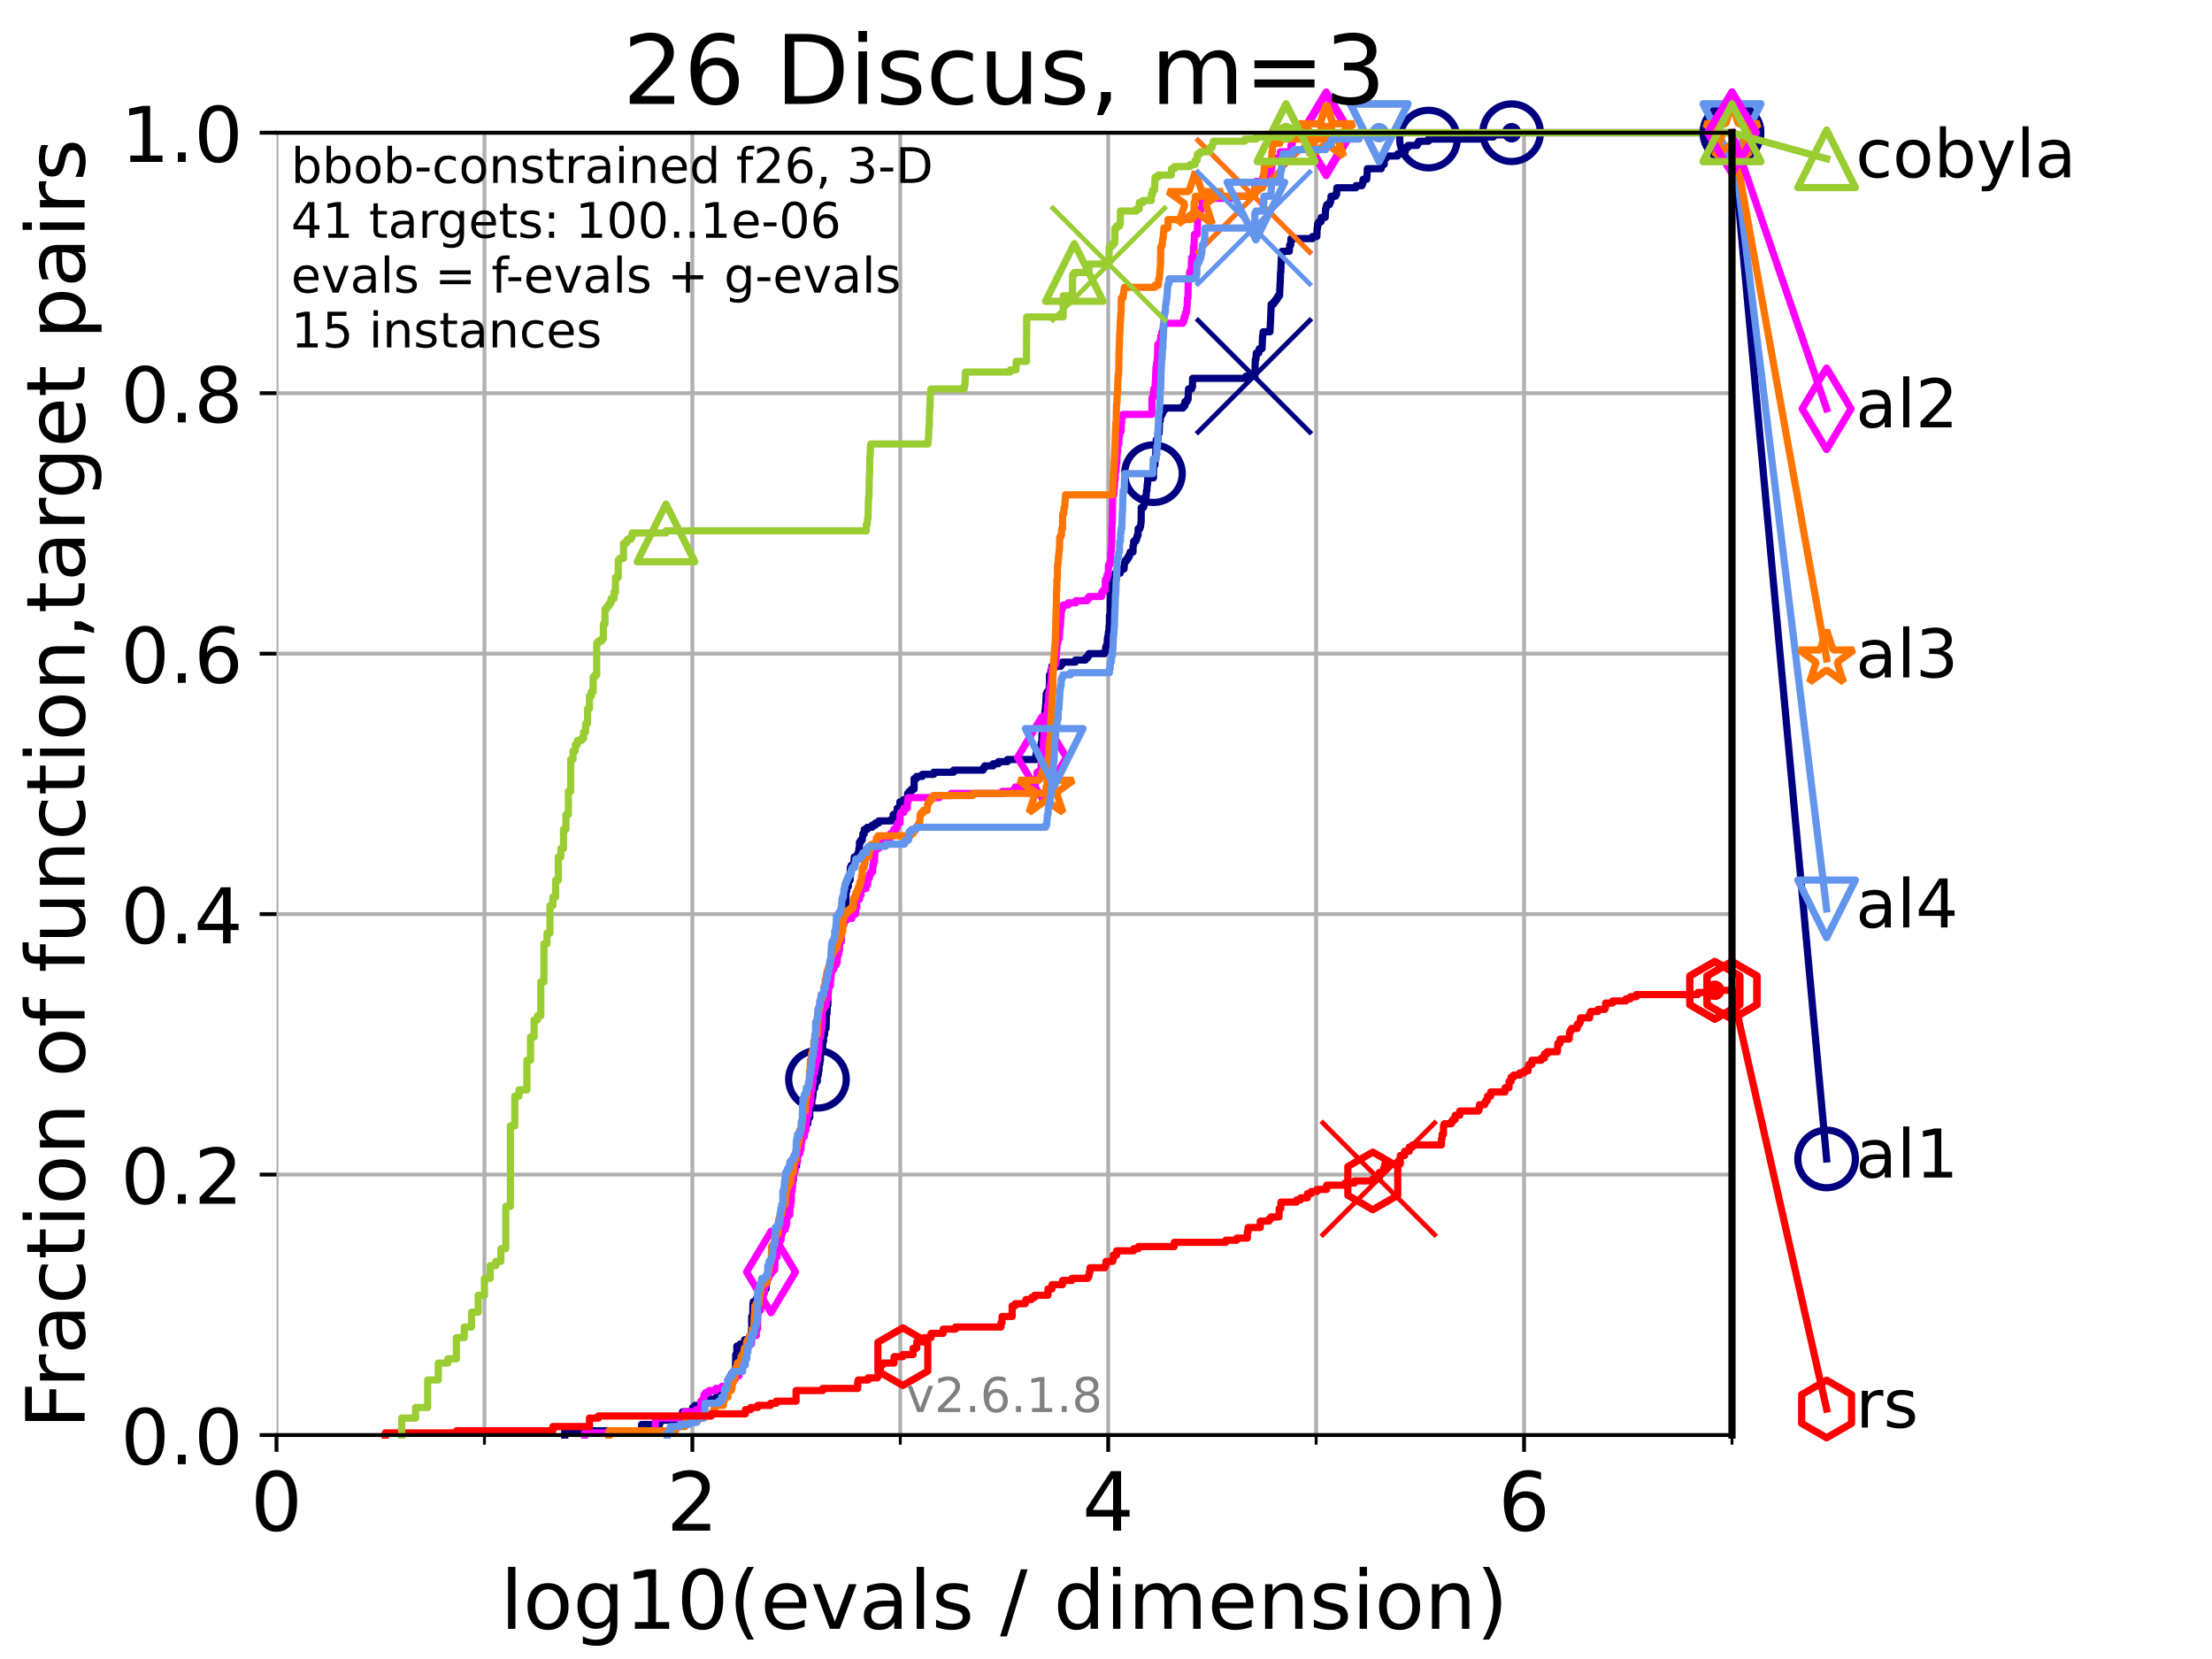 <?xml version="1.0" encoding="utf-8" standalone="no"?>
<!DOCTYPE svg PUBLIC "-//W3C//DTD SVG 1.1//EN"
  "http://www.w3.org/Graphics/SVG/1.1/DTD/svg11.dtd">
<!-- Created with matplotlib (https://matplotlib.org/) -->
<svg height="345.6pt" version="1.1" viewBox="0 0 460.8 345.6" width="460.8pt" xmlns="http://www.w3.org/2000/svg" xmlns:xlink="http://www.w3.org/1999/xlink">
 <defs>
  <style type="text/css">*{stroke-linecap:butt;stroke-linejoin:round;}</style>
 </defs>
 <g id="figure_1">
  <g id="patch_1">
   <path d="M 0 345.6 
L 460.8 345.6 
L 460.8 0 
L 0 0 
z
" style="fill:#ffffff;"/>
  </g>
  <g id="axes_1">
   <g id="patch_2">
    <path d="M 57.6 298.944 
L 360.806 298.944 
L 360.806 27.648 
L 57.6 27.648 
z
" style="fill:#ffffff;"/>
   </g>
   <g id="matplotlib.axis_1">
    <g id="xtick_1">
     <g id="line2d_1">
      <path clip-path="url(#p69b98ee575)" d="M 57.6 298.944 
L 57.6 27.648 
" style="fill:none;stroke:#b0b0b0;stroke-linecap:square;stroke-width:0.8;"/>
     </g>
     <g id="line2d_2">
      <defs>
       <path d="M 0 0 
L 0 3.5 
" id="m1b19e28172" style="stroke:#000000;stroke-width:0.8;"/>
      </defs>
      <g>
       <use style="stroke:#000000;stroke-width:0.8;" x="57.6" xlink:href="#m1b19e28172" y="298.944"/>
      </g>
     </g>
     <g id="text_1">
      <!-- 0 -->
      <g transform="translate(52.192 318.861)scale(0.17 -0.17)">
       <defs>
        <path d="M 31.781 66.406 
Q 24.172 66.406 20.328 58.906 
Q 16.5 51.422 16.5 36.375 
Q 16.5 21.391 20.328 13.891 
Q 24.172 6.391 31.781 6.391 
Q 39.453 6.391 43.281 13.891 
Q 47.125 21.391 47.125 36.375 
Q 47.125 51.422 43.281 58.906 
Q 39.453 66.406 31.781 66.406 
z
M 31.781 74.219 
Q 44.047 74.219 50.516 64.516 
Q 56.984 54.828 56.984 36.375 
Q 56.984 17.969 50.516 8.266 
Q 44.047 -1.422 31.781 -1.422 
Q 19.531 -1.422 13.062 8.266 
Q 6.594 17.969 6.594 36.375 
Q 6.594 54.828 13.062 64.516 
Q 19.531 74.219 31.781 74.219 
z
" id="DejaVuSans-48"/>
       </defs>
       <use xlink:href="#DejaVuSans-48"/>
      </g>
     </g>
    </g>
    <g id="xtick_2">
     <g id="line2d_3">
      <path clip-path="url(#p69b98ee575)" d="M 144.23 298.944 
L 144.23 27.648 
" style="fill:none;stroke:#b0b0b0;stroke-linecap:square;stroke-width:0.8;"/>
     </g>
     <g id="line2d_4">
      <g>
       <use style="stroke:#000000;stroke-width:0.8;" x="144.23" xlink:href="#m1b19e28172" y="298.944"/>
      </g>
     </g>
     <g id="text_2">
      <!-- 2 -->
      <g transform="translate(138.822 318.861)scale(0.17 -0.17)">
       <defs>
        <path d="M 19.188 8.297 
L 53.609 8.297 
L 53.609 0 
L 7.328 0 
L 7.328 8.297 
Q 12.938 14.109 22.625 23.891 
Q 32.328 33.688 34.812 36.531 
Q 39.547 41.844 41.422 45.531 
Q 43.312 49.219 43.312 52.781 
Q 43.312 58.594 39.234 62.25 
Q 35.156 65.922 28.609 65.922 
Q 23.969 65.922 18.812 64.312 
Q 13.672 62.703 7.812 59.422 
L 7.812 69.391 
Q 13.766 71.781 18.938 73 
Q 24.125 74.219 28.422 74.219 
Q 39.75 74.219 46.484 68.547 
Q 53.219 62.891 53.219 53.422 
Q 53.219 48.922 51.531 44.891 
Q 49.859 40.875 45.406 35.406 
Q 44.188 33.984 37.641 27.219 
Q 31.109 20.453 19.188 8.297 
z
" id="DejaVuSans-50"/>
       </defs>
       <use xlink:href="#DejaVuSans-50"/>
      </g>
     </g>
    </g>
    <g id="xtick_3">
     <g id="line2d_5">
      <path clip-path="url(#p69b98ee575)" d="M 230.861 298.944 
L 230.861 27.648 
" style="fill:none;stroke:#b0b0b0;stroke-linecap:square;stroke-width:0.8;"/>
     </g>
     <g id="line2d_6">
      <g>
       <use style="stroke:#000000;stroke-width:0.8;" x="230.861" xlink:href="#m1b19e28172" y="298.944"/>
      </g>
     </g>
     <g id="text_3">
      <!-- 4 -->
      <g transform="translate(225.453 318.861)scale(0.17 -0.17)">
       <defs>
        <path d="M 37.797 64.312 
L 12.891 25.391 
L 37.797 25.391 
z
M 35.203 72.906 
L 47.609 72.906 
L 47.609 25.391 
L 58.016 25.391 
L 58.016 17.188 
L 47.609 17.188 
L 47.609 0 
L 37.797 0 
L 37.797 17.188 
L 4.891 17.188 
L 4.891 26.703 
z
" id="DejaVuSans-52"/>
       </defs>
       <use xlink:href="#DejaVuSans-52"/>
      </g>
     </g>
    </g>
    <g id="xtick_4">
     <g id="line2d_7">
      <path clip-path="url(#p69b98ee575)" d="M 317.491 298.944 
L 317.491 27.648 
" style="fill:none;stroke:#b0b0b0;stroke-linecap:square;stroke-width:0.8;"/>
     </g>
     <g id="line2d_8">
      <g>
       <use style="stroke:#000000;stroke-width:0.8;" x="317.491" xlink:href="#m1b19e28172" y="298.944"/>
      </g>
     </g>
     <g id="text_4">
      <!-- 6 -->
      <g transform="translate(312.083 318.861)scale(0.17 -0.17)">
       <defs>
        <path d="M 33.016 40.375 
Q 26.375 40.375 22.484 35.828 
Q 18.609 31.297 18.609 23.391 
Q 18.609 15.531 22.484 10.953 
Q 26.375 6.391 33.016 6.391 
Q 39.656 6.391 43.531 10.953 
Q 47.406 15.531 47.406 23.391 
Q 47.406 31.297 43.531 35.828 
Q 39.656 40.375 33.016 40.375 
z
M 52.594 71.297 
L 52.594 62.312 
Q 48.875 64.062 45.094 64.984 
Q 41.312 65.922 37.594 65.922 
Q 27.828 65.922 22.672 59.328 
Q 17.531 52.734 16.797 39.406 
Q 19.672 43.656 24.016 45.922 
Q 28.375 48.188 33.594 48.188 
Q 44.578 48.188 50.953 41.516 
Q 57.328 34.859 57.328 23.391 
Q 57.328 12.156 50.688 5.359 
Q 44.047 -1.422 33.016 -1.422 
Q 20.359 -1.422 13.672 8.266 
Q 6.984 17.969 6.984 36.375 
Q 6.984 53.656 15.188 63.938 
Q 23.391 74.219 37.203 74.219 
Q 40.922 74.219 44.703 73.484 
Q 48.484 72.75 52.594 71.297 
z
" id="DejaVuSans-54"/>
       </defs>
       <use xlink:href="#DejaVuSans-54"/>
      </g>
     </g>
    </g>
    <g id="xtick_5">
     <g id="line2d_9">
      <path clip-path="url(#p69b98ee575)" d="M 100.915 298.944 
L 100.915 27.648 
" style="fill:none;stroke:#b0b0b0;stroke-linecap:square;stroke-width:0.8;"/>
     </g>
     <g id="line2d_10">
      <defs>
       <path d="M 0 0 
L 0 2 
" id="m743b6a1d9a" style="stroke:#000000;stroke-width:0.6;"/>
      </defs>
      <g>
       <use style="stroke:#000000;stroke-width:0.6;" x="100.915" xlink:href="#m743b6a1d9a" y="298.944"/>
      </g>
     </g>
    </g>
    <g id="xtick_6">
     <g id="line2d_11">
      <path clip-path="url(#p69b98ee575)" d="M 187.546 298.944 
L 187.546 27.648 
" style="fill:none;stroke:#b0b0b0;stroke-linecap:square;stroke-width:0.8;"/>
     </g>
     <g id="line2d_12">
      <g>
       <use style="stroke:#000000;stroke-width:0.6;" x="187.546" xlink:href="#m743b6a1d9a" y="298.944"/>
      </g>
     </g>
    </g>
    <g id="xtick_7">
     <g id="line2d_13">
      <path clip-path="url(#p69b98ee575)" d="M 274.176 298.944 
L 274.176 27.648 
" style="fill:none;stroke:#b0b0b0;stroke-linecap:square;stroke-width:0.8;"/>
     </g>
     <g id="line2d_14">
      <g>
       <use style="stroke:#000000;stroke-width:0.6;" x="274.176" xlink:href="#m743b6a1d9a" y="298.944"/>
      </g>
     </g>
    </g>
    <g id="xtick_8">
     <g id="line2d_15">
      <path clip-path="url(#p69b98ee575)" d="M 360.806 298.944 
L 360.806 27.648 
" style="fill:none;stroke:#b0b0b0;stroke-linecap:square;stroke-width:0.8;"/>
     </g>
     <g id="line2d_16">
      <g>
       <use style="stroke:#000000;stroke-width:0.6;" x="360.806" xlink:href="#m743b6a1d9a" y="298.944"/>
      </g>
     </g>
    </g>
    <g id="text_5">
     <!-- log10(evals / dimension) -->
     <g transform="translate(104.239 339.314)scale(0.17 -0.17)">
      <defs>
       <path d="M 9.422 75.984 
L 18.406 75.984 
L 18.406 0 
L 9.422 0 
z
" id="DejaVuSans-108"/>
       <path d="M 30.609 48.391 
Q 23.391 48.391 19.188 42.75 
Q 14.984 37.109 14.984 27.297 
Q 14.984 17.484 19.156 11.844 
Q 23.344 6.203 30.609 6.203 
Q 37.797 6.203 41.984 11.859 
Q 46.188 17.531 46.188 27.297 
Q 46.188 37.016 41.984 42.703 
Q 37.797 48.391 30.609 48.391 
z
M 30.609 56 
Q 42.328 56 49.016 48.375 
Q 55.719 40.766 55.719 27.297 
Q 55.719 13.875 49.016 6.219 
Q 42.328 -1.422 30.609 -1.422 
Q 18.844 -1.422 12.172 6.219 
Q 5.516 13.875 5.516 27.297 
Q 5.516 40.766 12.172 48.375 
Q 18.844 56 30.609 56 
z
" id="DejaVuSans-111"/>
       <path d="M 45.406 27.984 
Q 45.406 37.75 41.375 43.109 
Q 37.359 48.484 30.078 48.484 
Q 22.859 48.484 18.828 43.109 
Q 14.797 37.75 14.797 27.984 
Q 14.797 18.266 18.828 12.891 
Q 22.859 7.516 30.078 7.516 
Q 37.359 7.516 41.375 12.891 
Q 45.406 18.266 45.406 27.984 
z
M 54.391 6.781 
Q 54.391 -7.172 48.188 -13.984 
Q 42 -20.797 29.203 -20.797 
Q 24.469 -20.797 20.266 -20.094 
Q 16.062 -19.391 12.109 -17.922 
L 12.109 -9.188 
Q 16.062 -11.328 19.922 -12.344 
Q 23.781 -13.375 27.781 -13.375 
Q 36.625 -13.375 41.016 -8.766 
Q 45.406 -4.156 45.406 5.172 
L 45.406 9.625 
Q 42.625 4.781 38.281 2.391 
Q 33.938 0 27.875 0 
Q 17.828 0 11.672 7.656 
Q 5.516 15.328 5.516 27.984 
Q 5.516 40.672 11.672 48.328 
Q 17.828 56 27.875 56 
Q 33.938 56 38.281 53.609 
Q 42.625 51.219 45.406 46.391 
L 45.406 54.688 
L 54.391 54.688 
z
" id="DejaVuSans-103"/>
       <path d="M 12.406 8.297 
L 28.516 8.297 
L 28.516 63.922 
L 10.984 60.406 
L 10.984 69.391 
L 28.422 72.906 
L 38.281 72.906 
L 38.281 8.297 
L 54.391 8.297 
L 54.391 0 
L 12.406 0 
z
" id="DejaVuSans-49"/>
       <path d="M 31 75.875 
Q 24.469 64.656 21.281 53.656 
Q 18.109 42.672 18.109 31.391 
Q 18.109 20.125 21.312 9.062 
Q 24.516 -2 31 -13.188 
L 23.188 -13.188 
Q 15.875 -1.703 12.234 9.375 
Q 8.594 20.453 8.594 31.391 
Q 8.594 42.281 12.203 53.312 
Q 15.828 64.359 23.188 75.875 
z
" id="DejaVuSans-40"/>
       <path d="M 56.203 29.594 
L 56.203 25.203 
L 14.891 25.203 
Q 15.484 15.922 20.484 11.062 
Q 25.484 6.203 34.422 6.203 
Q 39.594 6.203 44.453 7.469 
Q 49.312 8.734 54.109 11.281 
L 54.109 2.781 
Q 49.266 0.734 44.188 -0.344 
Q 39.109 -1.422 33.891 -1.422 
Q 20.797 -1.422 13.156 6.188 
Q 5.516 13.812 5.516 26.812 
Q 5.516 40.234 12.766 48.109 
Q 20.016 56 32.328 56 
Q 43.359 56 49.781 48.891 
Q 56.203 41.797 56.203 29.594 
z
M 47.219 32.234 
Q 47.125 39.594 43.094 43.984 
Q 39.062 48.391 32.422 48.391 
Q 24.906 48.391 20.391 44.141 
Q 15.875 39.891 15.188 32.172 
z
" id="DejaVuSans-101"/>
       <path d="M 2.984 54.688 
L 12.5 54.688 
L 29.594 8.797 
L 46.688 54.688 
L 56.203 54.688 
L 35.688 0 
L 23.484 0 
z
" id="DejaVuSans-118"/>
       <path d="M 34.281 27.484 
Q 23.391 27.484 19.188 25 
Q 14.984 22.516 14.984 16.5 
Q 14.984 11.719 18.141 8.906 
Q 21.297 6.109 26.703 6.109 
Q 34.188 6.109 38.703 11.406 
Q 43.219 16.703 43.219 25.484 
L 43.219 27.484 
z
M 52.203 31.203 
L 52.203 0 
L 43.219 0 
L 43.219 8.297 
Q 40.141 3.328 35.547 0.953 
Q 30.953 -1.422 24.312 -1.422 
Q 15.922 -1.422 10.953 3.297 
Q 6 8.016 6 15.922 
Q 6 25.141 12.172 29.828 
Q 18.359 34.516 30.609 34.516 
L 43.219 34.516 
L 43.219 35.406 
Q 43.219 41.609 39.141 45 
Q 35.062 48.391 27.688 48.391 
Q 23 48.391 18.547 47.266 
Q 14.109 46.141 10.016 43.891 
L 10.016 52.203 
Q 14.938 54.109 19.578 55.047 
Q 24.219 56 28.609 56 
Q 40.484 56 46.344 49.844 
Q 52.203 43.703 52.203 31.203 
z
" id="DejaVuSans-97"/>
       <path d="M 44.281 53.078 
L 44.281 44.578 
Q 40.484 46.531 36.375 47.5 
Q 32.281 48.484 27.875 48.484 
Q 21.188 48.484 17.844 46.438 
Q 14.5 44.391 14.5 40.281 
Q 14.5 37.156 16.891 35.375 
Q 19.281 33.594 26.516 31.984 
L 29.594 31.297 
Q 39.156 29.25 43.188 25.516 
Q 47.219 21.781 47.219 15.094 
Q 47.219 7.469 41.188 3.016 
Q 35.156 -1.422 24.609 -1.422 
Q 20.219 -1.422 15.453 -0.562 
Q 10.688 0.297 5.422 2 
L 5.422 11.281 
Q 10.406 8.688 15.234 7.391 
Q 20.062 6.109 24.812 6.109 
Q 31.156 6.109 34.562 8.281 
Q 37.984 10.453 37.984 14.406 
Q 37.984 18.062 35.516 20.016 
Q 33.062 21.969 24.703 23.781 
L 21.578 24.516 
Q 13.234 26.266 9.516 29.906 
Q 5.812 33.547 5.812 39.891 
Q 5.812 47.609 11.281 51.797 
Q 16.75 56 26.812 56 
Q 31.781 56 36.172 55.266 
Q 40.578 54.547 44.281 53.078 
z
" id="DejaVuSans-115"/>
       <path id="DejaVuSans-32"/>
       <path d="M 25.391 72.906 
L 33.688 72.906 
L 8.297 -9.281 
L 0 -9.281 
z
" id="DejaVuSans-47"/>
       <path d="M 45.406 46.391 
L 45.406 75.984 
L 54.391 75.984 
L 54.391 0 
L 45.406 0 
L 45.406 8.203 
Q 42.578 3.328 38.25 0.953 
Q 33.938 -1.422 27.875 -1.422 
Q 17.969 -1.422 11.734 6.484 
Q 5.516 14.406 5.516 27.297 
Q 5.516 40.188 11.734 48.094 
Q 17.969 56 27.875 56 
Q 33.938 56 38.25 53.625 
Q 42.578 51.266 45.406 46.391 
z
M 14.797 27.297 
Q 14.797 17.391 18.875 11.75 
Q 22.953 6.109 30.078 6.109 
Q 37.203 6.109 41.297 11.75 
Q 45.406 17.391 45.406 27.297 
Q 45.406 37.203 41.297 42.844 
Q 37.203 48.484 30.078 48.484 
Q 22.953 48.484 18.875 42.844 
Q 14.797 37.203 14.797 27.297 
z
" id="DejaVuSans-100"/>
       <path d="M 9.422 54.688 
L 18.406 54.688 
L 18.406 0 
L 9.422 0 
z
M 9.422 75.984 
L 18.406 75.984 
L 18.406 64.594 
L 9.422 64.594 
z
" id="DejaVuSans-105"/>
       <path d="M 52 44.188 
Q 55.375 50.25 60.062 53.125 
Q 64.75 56 71.094 56 
Q 79.641 56 84.281 50.016 
Q 88.922 44.047 88.922 33.016 
L 88.922 0 
L 79.891 0 
L 79.891 32.719 
Q 79.891 40.578 77.094 44.375 
Q 74.312 48.188 68.609 48.188 
Q 61.625 48.188 57.562 43.547 
Q 53.516 38.922 53.516 30.906 
L 53.516 0 
L 44.484 0 
L 44.484 32.719 
Q 44.484 40.625 41.703 44.406 
Q 38.922 48.188 33.109 48.188 
Q 26.219 48.188 22.156 43.531 
Q 18.109 38.875 18.109 30.906 
L 18.109 0 
L 9.078 0 
L 9.078 54.688 
L 18.109 54.688 
L 18.109 46.188 
Q 21.188 51.219 25.484 53.609 
Q 29.781 56 35.688 56 
Q 41.656 56 45.828 52.969 
Q 50 49.953 52 44.188 
z
" id="DejaVuSans-109"/>
       <path d="M 54.891 33.016 
L 54.891 0 
L 45.906 0 
L 45.906 32.719 
Q 45.906 40.484 42.875 44.328 
Q 39.844 48.188 33.797 48.188 
Q 26.516 48.188 22.312 43.547 
Q 18.109 38.922 18.109 30.906 
L 18.109 0 
L 9.078 0 
L 9.078 54.688 
L 18.109 54.688 
L 18.109 46.188 
Q 21.344 51.125 25.703 53.562 
Q 30.078 56 35.797 56 
Q 45.219 56 50.047 50.172 
Q 54.891 44.344 54.891 33.016 
z
" id="DejaVuSans-110"/>
       <path d="M 8.016 75.875 
L 15.828 75.875 
Q 23.141 64.359 26.781 53.312 
Q 30.422 42.281 30.422 31.391 
Q 30.422 20.453 26.781 9.375 
Q 23.141 -1.703 15.828 -13.188 
L 8.016 -13.188 
Q 14.5 -2 17.703 9.062 
Q 20.906 20.125 20.906 31.391 
Q 20.906 42.672 17.703 53.656 
Q 14.5 64.656 8.016 75.875 
z
" id="DejaVuSans-41"/>
      </defs>
      <use xlink:href="#DejaVuSans-108"/>
      <use x="27.783" xlink:href="#DejaVuSans-111"/>
      <use x="88.965" xlink:href="#DejaVuSans-103"/>
      <use x="152.441" xlink:href="#DejaVuSans-49"/>
      <use x="216.064" xlink:href="#DejaVuSans-48"/>
      <use x="279.688" xlink:href="#DejaVuSans-40"/>
      <use x="318.701" xlink:href="#DejaVuSans-101"/>
      <use x="380.225" xlink:href="#DejaVuSans-118"/>
      <use x="439.404" xlink:href="#DejaVuSans-97"/>
      <use x="500.684" xlink:href="#DejaVuSans-108"/>
      <use x="528.467" xlink:href="#DejaVuSans-115"/>
      <use x="580.566" xlink:href="#DejaVuSans-32"/>
      <use x="612.354" xlink:href="#DejaVuSans-47"/>
      <use x="646.045" xlink:href="#DejaVuSans-32"/>
      <use x="677.832" xlink:href="#DejaVuSans-100"/>
      <use x="741.309" xlink:href="#DejaVuSans-105"/>
      <use x="769.092" xlink:href="#DejaVuSans-109"/>
      <use x="866.504" xlink:href="#DejaVuSans-101"/>
      <use x="928.027" xlink:href="#DejaVuSans-110"/>
      <use x="991.406" xlink:href="#DejaVuSans-115"/>
      <use x="1043.506" xlink:href="#DejaVuSans-105"/>
      <use x="1071.289" xlink:href="#DejaVuSans-111"/>
      <use x="1132.471" xlink:href="#DejaVuSans-110"/>
      <use x="1195.85" xlink:href="#DejaVuSans-41"/>
     </g>
    </g>
   </g>
   <g id="matplotlib.axis_2">
    <g id="ytick_1">
     <g id="line2d_17">
      <path clip-path="url(#p69b98ee575)" d="M 57.6 298.944 
L 360.806 298.944 
" style="fill:none;stroke:#b0b0b0;stroke-linecap:square;stroke-width:0.8;"/>
     </g>
     <g id="line2d_18">
      <defs>
       <path d="M 0 0 
L -3.5 0 
" id="mc5673ad91b" style="stroke:#000000;stroke-width:0.8;"/>
      </defs>
      <g>
       <use style="stroke:#000000;stroke-width:0.8;" x="57.6" xlink:href="#mc5673ad91b" y="298.944"/>
      </g>
     </g>
     <g id="text_6">
      <!-- 0.0 -->
      <g transform="translate(25.155 305.023)scale(0.16 -0.16)">
       <defs>
        <path d="M 10.688 12.406 
L 21 12.406 
L 21 0 
L 10.688 0 
z
" id="DejaVuSans-46"/>
       </defs>
       <use xlink:href="#DejaVuSans-48"/>
       <use x="63.623" xlink:href="#DejaVuSans-46"/>
       <use x="95.41" xlink:href="#DejaVuSans-48"/>
      </g>
     </g>
    </g>
    <g id="ytick_2">
     <g id="line2d_19">
      <path clip-path="url(#p69b98ee575)" d="M 57.6 244.685 
L 360.806 244.685 
" style="fill:none;stroke:#b0b0b0;stroke-linecap:square;stroke-width:0.8;"/>
     </g>
     <g id="line2d_20">
      <g>
       <use style="stroke:#000000;stroke-width:0.8;" x="57.6" xlink:href="#mc5673ad91b" y="244.685"/>
      </g>
     </g>
     <g id="text_7">
      <!-- 0.2 -->
      <g transform="translate(25.155 250.764)scale(0.16 -0.16)">
       <use xlink:href="#DejaVuSans-48"/>
       <use x="63.623" xlink:href="#DejaVuSans-46"/>
       <use x="95.41" xlink:href="#DejaVuSans-50"/>
      </g>
     </g>
    </g>
    <g id="ytick_3">
     <g id="line2d_21">
      <path clip-path="url(#p69b98ee575)" d="M 57.6 190.426 
L 360.806 190.426 
" style="fill:none;stroke:#b0b0b0;stroke-linecap:square;stroke-width:0.8;"/>
     </g>
     <g id="line2d_22">
      <g>
       <use style="stroke:#000000;stroke-width:0.8;" x="57.6" xlink:href="#mc5673ad91b" y="190.426"/>
      </g>
     </g>
     <g id="text_8">
      <!-- 0.4 -->
      <g transform="translate(25.155 196.504)scale(0.16 -0.16)">
       <use xlink:href="#DejaVuSans-48"/>
       <use x="63.623" xlink:href="#DejaVuSans-46"/>
       <use x="95.41" xlink:href="#DejaVuSans-52"/>
      </g>
     </g>
    </g>
    <g id="ytick_4">
     <g id="line2d_23">
      <path clip-path="url(#p69b98ee575)" d="M 57.6 136.166 
L 360.806 136.166 
" style="fill:none;stroke:#b0b0b0;stroke-linecap:square;stroke-width:0.8;"/>
     </g>
     <g id="line2d_24">
      <g>
       <use style="stroke:#000000;stroke-width:0.8;" x="57.6" xlink:href="#mc5673ad91b" y="136.166"/>
      </g>
     </g>
     <g id="text_9">
      <!-- 0.6 -->
      <g transform="translate(25.155 142.245)scale(0.16 -0.16)">
       <use xlink:href="#DejaVuSans-48"/>
       <use x="63.623" xlink:href="#DejaVuSans-46"/>
       <use x="95.41" xlink:href="#DejaVuSans-54"/>
      </g>
     </g>
    </g>
    <g id="ytick_5">
     <g id="line2d_25">
      <path clip-path="url(#p69b98ee575)" d="M 57.6 81.907 
L 360.806 81.907 
" style="fill:none;stroke:#b0b0b0;stroke-linecap:square;stroke-width:0.8;"/>
     </g>
     <g id="line2d_26">
      <g>
       <use style="stroke:#000000;stroke-width:0.8;" x="57.6" xlink:href="#mc5673ad91b" y="81.907"/>
      </g>
     </g>
     <g id="text_10">
      <!-- 0.8 -->
      <g transform="translate(25.155 87.986)scale(0.16 -0.16)">
       <defs>
        <path d="M 31.781 34.625 
Q 24.75 34.625 20.719 30.859 
Q 16.703 27.094 16.703 20.516 
Q 16.703 13.922 20.719 10.156 
Q 24.75 6.391 31.781 6.391 
Q 38.812 6.391 42.859 10.172 
Q 46.922 13.969 46.922 20.516 
Q 46.922 27.094 42.891 30.859 
Q 38.875 34.625 31.781 34.625 
z
M 21.922 38.812 
Q 15.578 40.375 12.031 44.719 
Q 8.5 49.078 8.5 55.328 
Q 8.5 64.062 14.719 69.141 
Q 20.953 74.219 31.781 74.219 
Q 42.672 74.219 48.875 69.141 
Q 55.078 64.062 55.078 55.328 
Q 55.078 49.078 51.531 44.719 
Q 48 40.375 41.703 38.812 
Q 48.828 37.156 52.797 32.312 
Q 56.781 27.484 56.781 20.516 
Q 56.781 9.906 50.312 4.234 
Q 43.844 -1.422 31.781 -1.422 
Q 19.734 -1.422 13.25 4.234 
Q 6.781 9.906 6.781 20.516 
Q 6.781 27.484 10.781 32.312 
Q 14.797 37.156 21.922 38.812 
z
M 18.312 54.391 
Q 18.312 48.734 21.844 45.562 
Q 25.391 42.391 31.781 42.391 
Q 38.141 42.391 41.719 45.562 
Q 45.312 48.734 45.312 54.391 
Q 45.312 60.062 41.719 63.234 
Q 38.141 66.406 31.781 66.406 
Q 25.391 66.406 21.844 63.234 
Q 18.312 60.062 18.312 54.391 
z
" id="DejaVuSans-56"/>
       </defs>
       <use xlink:href="#DejaVuSans-48"/>
       <use x="63.623" xlink:href="#DejaVuSans-46"/>
       <use x="95.41" xlink:href="#DejaVuSans-56"/>
      </g>
     </g>
    </g>
    <g id="ytick_6">
     <g id="line2d_27">
      <path clip-path="url(#p69b98ee575)" d="M 57.6 27.648 
L 360.806 27.648 
" style="fill:none;stroke:#b0b0b0;stroke-linecap:square;stroke-width:0.8;"/>
     </g>
     <g id="line2d_28">
      <g>
       <use style="stroke:#000000;stroke-width:0.8;" x="57.6" xlink:href="#mc5673ad91b" y="27.648"/>
      </g>
     </g>
     <g id="text_11">
      <!-- 1.0 -->
      <g transform="translate(25.155 33.727)scale(0.16 -0.16)">
       <use xlink:href="#DejaVuSans-49"/>
       <use x="63.623" xlink:href="#DejaVuSans-46"/>
       <use x="95.41" xlink:href="#DejaVuSans-48"/>
      </g>
     </g>
    </g>
    <g id="text_12">
     <!-- Fraction of function,target pairs -->
     <g transform="translate(17.62 297.681)rotate(-90)scale(0.17 -0.17)">
      <defs>
       <path d="M 9.812 72.906 
L 51.703 72.906 
L 51.703 64.594 
L 19.672 64.594 
L 19.672 43.109 
L 48.578 43.109 
L 48.578 34.812 
L 19.672 34.812 
L 19.672 0 
L 9.812 0 
z
" id="DejaVuSans-70"/>
       <path d="M 41.109 46.297 
Q 39.594 47.172 37.812 47.578 
Q 36.031 48 33.891 48 
Q 26.266 48 22.188 43.047 
Q 18.109 38.094 18.109 28.812 
L 18.109 0 
L 9.078 0 
L 9.078 54.688 
L 18.109 54.688 
L 18.109 46.188 
Q 20.953 51.172 25.484 53.578 
Q 30.031 56 36.531 56 
Q 37.453 56 38.578 55.875 
Q 39.703 55.766 41.062 55.516 
z
" id="DejaVuSans-114"/>
       <path d="M 48.781 52.594 
L 48.781 44.188 
Q 44.969 46.297 41.141 47.344 
Q 37.312 48.391 33.406 48.391 
Q 24.656 48.391 19.812 42.844 
Q 14.984 37.312 14.984 27.297 
Q 14.984 17.281 19.812 11.734 
Q 24.656 6.203 33.406 6.203 
Q 37.312 6.203 41.141 7.25 
Q 44.969 8.297 48.781 10.406 
L 48.781 2.094 
Q 45.016 0.344 40.984 -0.531 
Q 36.969 -1.422 32.422 -1.422 
Q 20.062 -1.422 12.781 6.344 
Q 5.516 14.109 5.516 27.297 
Q 5.516 40.672 12.859 48.328 
Q 20.219 56 33.016 56 
Q 37.156 56 41.109 55.141 
Q 45.062 54.297 48.781 52.594 
z
" id="DejaVuSans-99"/>
       <path d="M 18.312 70.219 
L 18.312 54.688 
L 36.812 54.688 
L 36.812 47.703 
L 18.312 47.703 
L 18.312 18.016 
Q 18.312 11.328 20.141 9.422 
Q 21.969 7.516 27.594 7.516 
L 36.812 7.516 
L 36.812 0 
L 27.594 0 
Q 17.188 0 13.234 3.875 
Q 9.281 7.766 9.281 18.016 
L 9.281 47.703 
L 2.688 47.703 
L 2.688 54.688 
L 9.281 54.688 
L 9.281 70.219 
z
" id="DejaVuSans-116"/>
       <path d="M 37.109 75.984 
L 37.109 68.5 
L 28.516 68.5 
Q 23.688 68.5 21.797 66.547 
Q 19.922 64.594 19.922 59.516 
L 19.922 54.688 
L 34.719 54.688 
L 34.719 47.703 
L 19.922 47.703 
L 19.922 0 
L 10.891 0 
L 10.891 47.703 
L 2.297 47.703 
L 2.297 54.688 
L 10.891 54.688 
L 10.891 58.5 
Q 10.891 67.625 15.141 71.797 
Q 19.391 75.984 28.609 75.984 
z
" id="DejaVuSans-102"/>
       <path d="M 8.5 21.578 
L 8.5 54.688 
L 17.484 54.688 
L 17.484 21.922 
Q 17.484 14.156 20.5 10.266 
Q 23.531 6.391 29.594 6.391 
Q 36.859 6.391 41.078 11.031 
Q 45.312 15.672 45.312 23.688 
L 45.312 54.688 
L 54.297 54.688 
L 54.297 0 
L 45.312 0 
L 45.312 8.406 
Q 42.047 3.422 37.719 1 
Q 33.406 -1.422 27.688 -1.422 
Q 18.266 -1.422 13.375 4.438 
Q 8.5 10.297 8.5 21.578 
z
M 31.109 56 
z
" id="DejaVuSans-117"/>
       <path d="M 11.719 12.406 
L 22.016 12.406 
L 22.016 4 
L 14.016 -11.625 
L 7.719 -11.625 
L 11.719 4 
z
" id="DejaVuSans-44"/>
       <path d="M 18.109 8.203 
L 18.109 -20.797 
L 9.078 -20.797 
L 9.078 54.688 
L 18.109 54.688 
L 18.109 46.391 
Q 20.953 51.266 25.266 53.625 
Q 29.594 56 35.594 56 
Q 45.562 56 51.781 48.094 
Q 58.016 40.188 58.016 27.297 
Q 58.016 14.406 51.781 6.484 
Q 45.562 -1.422 35.594 -1.422 
Q 29.594 -1.422 25.266 0.953 
Q 20.953 3.328 18.109 8.203 
z
M 48.688 27.297 
Q 48.688 37.203 44.609 42.844 
Q 40.531 48.484 33.406 48.484 
Q 26.266 48.484 22.188 42.844 
Q 18.109 37.203 18.109 27.297 
Q 18.109 17.391 22.188 11.75 
Q 26.266 6.109 33.406 6.109 
Q 40.531 6.109 44.609 11.75 
Q 48.688 17.391 48.688 27.297 
z
" id="DejaVuSans-112"/>
      </defs>
      <use xlink:href="#DejaVuSans-70"/>
      <use x="50.27" xlink:href="#DejaVuSans-114"/>
      <use x="91.383" xlink:href="#DejaVuSans-97"/>
      <use x="152.662" xlink:href="#DejaVuSans-99"/>
      <use x="207.643" xlink:href="#DejaVuSans-116"/>
      <use x="246.852" xlink:href="#DejaVuSans-105"/>
      <use x="274.635" xlink:href="#DejaVuSans-111"/>
      <use x="335.816" xlink:href="#DejaVuSans-110"/>
      <use x="399.195" xlink:href="#DejaVuSans-32"/>
      <use x="430.982" xlink:href="#DejaVuSans-111"/>
      <use x="492.164" xlink:href="#DejaVuSans-102"/>
      <use x="527.369" xlink:href="#DejaVuSans-32"/>
      <use x="559.156" xlink:href="#DejaVuSans-102"/>
      <use x="594.361" xlink:href="#DejaVuSans-117"/>
      <use x="657.74" xlink:href="#DejaVuSans-110"/>
      <use x="721.119" xlink:href="#DejaVuSans-99"/>
      <use x="776.1" xlink:href="#DejaVuSans-116"/>
      <use x="815.309" xlink:href="#DejaVuSans-105"/>
      <use x="843.092" xlink:href="#DejaVuSans-111"/>
      <use x="904.273" xlink:href="#DejaVuSans-110"/>
      <use x="967.652" xlink:href="#DejaVuSans-44"/>
      <use x="999.439" xlink:href="#DejaVuSans-116"/>
      <use x="1038.648" xlink:href="#DejaVuSans-97"/>
      <use x="1099.928" xlink:href="#DejaVuSans-114"/>
      <use x="1139.291" xlink:href="#DejaVuSans-103"/>
      <use x="1202.768" xlink:href="#DejaVuSans-101"/>
      <use x="1264.291" xlink:href="#DejaVuSans-116"/>
      <use x="1303.5" xlink:href="#DejaVuSans-32"/>
      <use x="1335.287" xlink:href="#DejaVuSans-112"/>
      <use x="1398.764" xlink:href="#DejaVuSans-97"/>
      <use x="1460.043" xlink:href="#DejaVuSans-105"/>
      <use x="1487.826" xlink:href="#DejaVuSans-114"/>
      <use x="1528.939" xlink:href="#DejaVuSans-115"/>
     </g>
    </g>
   </g>
   <g id="line2d_29">
    <defs>
     <path d="M 0 1.5 
C 0.398 1.5 0.779 1.342 1.061 1.061 
C 1.342 0.779 1.5 0.398 1.5 0 
C 1.5 -0.398 1.342 -0.779 1.061 -1.061 
C 0.779 -1.342 0.398 -1.5 0 -1.5 
C -0.398 -1.5 -0.779 -1.342 -1.061 -1.061 
C -1.342 -0.779 -1.5 -0.398 -1.5 0 
C -1.5 0.398 -1.342 0.779 -1.061 1.061 
C -0.779 1.342 -0.398 1.5 0 1.5 
z
" id="m508a614b4a" style="stroke:#000080;"/>
    </defs>
    <g>
     <use style="fill:#000080;stroke:#000080;" x="314.896" xlink:href="#m508a614b4a" y="27.648"/>
     <use style="fill:#000080;stroke:#000080;" x="314.896" xlink:href="#m508a614b4a" y="27.648"/>
    </g>
   </g>
   <g id="line2d_30">
    <path d="M 117.644 298.944 
L 117.644 298.062 
L 133.656 298.062 
L 133.656 296.738 
L 137.431 296.738 
L 137.431 295.856 
L 141.611 295.856 
L 141.611 295.415 
L 142.179 295.415 
L 142.179 294.092 
L 144.293 294.092 
L 144.293 293.209 
L 144.786 293.209 
L 144.786 292.768 
L 146.194 292.768 
L 146.194 291.886 
L 147.076 291.886 
L 147.076 291.445 
L 149.406 291.445 
L 149.406 290.121 
L 150.425 290.121 
L 150.425 289.239 
L 151.648 289.239 
L 151.648 288.798 
L 151.9 288.798 
L 151.9 287.916 
L 152.148 287.916 
L 152.148 286.592 
L 152.394 286.592 
L 152.394 286.151 
L 153.189 286.151 
L 153.267 282.181 
L 153.498 282.181 
L 153.498 280.416 
L 154.175 280.416 
L 154.175 279.975 
L 155.113 279.975 
L 155.113 279.093 
L 156.072 279.093 
L 156.072 278.652 
L 156.469 278.652 
L 156.534 276.887 
L 156.599 276.887 
L 156.599 274.241 
L 156.793 274.241 
L 156.858 271.594 
L 156.921 271.594 
L 156.921 271.153 
L 157.488 271.153 
L 157.488 270.712 
L 157.673 270.712 
L 157.673 270.27 
L 157.856 270.27 
L 157.917 269.388 
L 158.572 269.388 
L 158.572 268.947 
L 158.688 268.947 
L 158.688 268.506 
L 159.596 268.506 
L 159.652 267.183 
L 159.817 267.183 
L 159.817 266.3 
L 160.089 266.3 
L 160.089 265.418 
L 160.463 265.418 
L 160.463 264.977 
L 160.881 264.977 
L 160.985 263.212 
L 161.087 263.212 
L 161.087 261.889 
L 161.542 261.889 
L 161.542 260.566 
L 161.741 260.566 
L 161.84 259.242 
L 161.889 259.242 
L 161.889 258.801 
L 162.035 258.801 
L 162.035 257.478 
L 162.229 257.478 
L 162.229 257.036 
L 162.373 257.036 
L 162.373 256.595 
L 162.563 256.595 
L 162.563 254.831 
L 162.799 254.831 
L 162.799 253.507 
L 163.169 253.507 
L 163.169 253.066 
L 163.306 253.066 
L 163.397 252.184 
L 163.932 252.184 
L 163.932 251.743 
L 164.064 251.743 
L 164.064 249.978 
L 164.324 249.978 
L 164.367 248.214 
L 164.581 248.214 
L 164.581 247.332 
L 165.043 247.332 
L 165.043 246.008 
L 165.249 246.008 
L 165.29 243.803 
L 165.453 243.803 
L 165.453 243.361 
L 165.574 243.361 
L 165.574 242.92 
L 165.934 242.92 
L 166.013 238.068 
L 166.48 238.068 
L 166.48 237.186 
L 166.973 237.186 
L 166.973 235.862 
L 167.307 235.862 
L 167.307 235.421 
L 167.707 235.421 
L 167.707 234.98 
L 167.922 234.98 
L 167.922 234.098 
L 168.274 234.098 
L 168.379 232.774 
L 168.689 232.774 
L 168.689 231.01 
L 168.859 231.01 
L 168.859 230.569 
L 169.061 230.569 
L 169.161 228.804 
L 169.261 228.804 
L 169.36 227.922 
L 169.393 227.922 
L 169.393 227.04 
L 169.524 227.04 
L 169.524 226.598 
L 169.752 226.598 
L 169.752 225.716 
L 169.945 225.716 
L 169.945 225.275 
L 170.262 225.275 
L 170.293 223.952 
L 170.48 223.952 
L 170.511 223.069 
L 170.604 223.069 
L 170.635 221.746 
L 170.758 221.746 
L 170.85 220.864 
L 170.91 220.864 
L 170.91 219.54 
L 171.031 219.54 
L 171.062 218.658 
L 171.331 218.658 
L 171.42 216.894 
L 171.567 216.894 
L 171.567 215.57 
L 171.771 215.57 
L 171.829 214.247 
L 172.087 214.247 
L 172.173 211.159 
L 172.286 211.159 
L 172.342 209.394 
L 172.455 209.394 
L 172.51 206.747 
L 172.566 206.747 
L 172.649 204.101 
L 172.87 204.101 
L 172.897 202.777 
L 173.168 202.777 
L 173.222 201.895 
L 173.621 201.895 
L 173.699 200.13 
L 173.83 200.13 
L 173.933 197.925 
L 174.393 197.925 
L 174.469 196.601 
L 174.519 196.601 
L 174.619 194.837 
L 174.644 194.837 
L 174.694 192.631 
L 174.817 192.631 
L 174.817 192.19 
L 175.376 192.19 
L 175.376 191.308 
L 175.543 191.308 
L 175.591 189.984 
L 175.662 189.984 
L 175.662 189.102 
L 175.989 189.102 
L 176.081 188.22 
L 176.242 188.22 
L 176.242 185.573 
L 176.402 185.573 
L 176.402 184.691 
L 176.717 184.691 
L 176.717 183.367 
L 177.092 183.367 
L 177.136 180.721 
L 177.309 180.721 
L 177.309 180.28 
L 177.842 180.28 
L 177.926 178.956 
L 177.968 178.956 
L 177.968 178.515 
L 178.543 178.515 
L 178.543 178.074 
L 178.744 178.074 
L 178.744 177.633 
L 178.864 177.633 
L 178.924 176.751 
L 179.042 176.751 
L 179.042 175.427 
L 179.335 175.427 
L 179.335 174.986 
L 179.624 174.986 
L 179.72 174.104 
L 179.758 174.104 
L 179.758 173.663 
L 180.04 173.663 
L 180.04 172.78 
L 180.665 172.78 
L 180.665 172.339 
L 181.685 172.339 
L 181.685 171.898 
L 182.342 171.898 
L 182.342 171.457 
L 183.04 171.457 
L 183.04 171.016 
L 185.751 171.016 
L 185.751 170.575 
L 186.038 170.575 
L 186.079 169.692 
L 186.693 169.692 
L 186.693 169.251 
L 186.901 169.251 
L 186.901 168.369 
L 187.464 168.369 
L 187.464 167.046 
L 188.181 167.046 
L 188.181 166.604 
L 189.069 166.604 
L 189.069 165.281 
L 189.424 165.281 
L 189.424 164.84 
L 189.872 164.84 
L 189.872 164.399 
L 190.429 164.399 
L 190.429 162.193 
L 190.928 162.193 
L 190.928 161.752 
L 192.116 161.752 
L 192.116 161.311 
L 194.514 161.311 
L 194.514 160.87 
L 198.648 160.87 
L 198.648 160.429 
L 204.815 160.429 
L 204.815 159.988 
L 205.128 159.988 
L 205.128 159.546 
L 206.89 159.546 
L 206.89 159.105 
L 207.979 159.105 
L 207.979 158.664 
L 209.854 158.664 
L 209.854 158.223 
L 215.752 158.223 
L 215.849 156.9 
L 216.568 156.9 
L 216.659 155.576 
L 216.89 155.576 
L 216.908 154.694 
L 217.06 154.694 
L 217.063 152.929 
L 217.203 152.929 
L 217.221 151.165 
L 217.392 151.165 
L 217.468 149.841 
L 217.596 149.841 
L 217.679 148.077 
L 217.737 148.077 
L 217.82 146.754 
L 217.855 146.754 
L 217.95 144.548 
L 218.129 144.548 
L 218.129 144.107 
L 218.493 144.107 
L 218.582 142.783 
L 218.633 142.783 
L 218.633 140.578 
L 218.917 140.578 
L 218.917 139.695 
L 219.096 139.695 
L 219.096 138.813 
L 220.958 138.813 
L 220.958 138.372 
L 221.288 138.372 
L 221.288 137.931 
L 224.021 137.931 
L 224.021 137.49 
L 226.13 137.49 
L 226.13 137.049 
L 226.566 137.049 
L 226.566 136.608 
L 226.851 136.608 
L 226.851 136.166 
L 230.088 136.166 
L 230.088 135.725 
L 230.33 135.725 
L 230.33 134.843 
L 230.478 134.843 
L 230.478 134.402 
L 230.615 134.402 
L 230.681 133.078 
L 230.736 133.078 
L 230.736 132.637 
L 230.888 132.637 
L 230.888 131.755 
L 231 131.755 
L 231.042 130.432 
L 231.112 130.432 
L 231.123 128.226 
L 231.254 128.226 
L 231.314 123.815 
L 231.417 123.815 
L 231.417 122.491 
L 231.555 122.491 
L 231.588 121.609 
L 231.71 121.609 
L 231.71 120.727 
L 231.984 120.727 
L 231.994 119.845 
L 232.289 119.845 
L 232.289 119.403 
L 233.36 119.403 
L 233.36 118.962 
L 233.521 118.962 
L 233.521 118.521 
L 234.159 118.521 
L 234.254 117.198 
L 234.395 117.198 
L 234.395 116.757 
L 234.766 116.757 
L 234.766 116.315 
L 235.054 116.315 
L 235.054 115.874 
L 235.294 115.874 
L 235.294 115.433 
L 235.429 115.433 
L 235.429 114.992 
L 236.03 114.992 
L 236.03 113.669 
L 236.151 113.669 
L 236.151 112.786 
L 236.577 112.786 
L 236.577 112.345 
L 236.799 112.345 
L 236.799 111.904 
L 236.923 111.904 
L 236.923 111.463 
L 237.087 111.463 
L 237.087 110.14 
L 237.46 110.14 
L 237.46 109.698 
L 237.602 109.698 
L 237.693 108.816 
L 237.72 108.816 
L 237.748 105.728 
L 238.212 105.728 
L 238.212 105.287 
L 238.349 105.287 
L 238.364 103.964 
L 238.479 103.964 
L 238.479 103.523 
L 238.755 103.523 
L 238.83 102.199 
L 238.918 102.199 
L 238.985 100.876 
L 239.07 100.876 
L 239.101 99.552 
L 240.28 99.552 
L 240.367 96.906 
L 240.582 96.906 
L 240.681 95.141 
L 240.745 95.141 
L 240.837 92.053 
L 240.866 92.053 
L 240.866 91.612 
L 241.216 91.612 
L 241.216 90.289 
L 241.466 90.289 
L 241.542 87.642 
L 241.71 87.642 
L 241.71 86.76 
L 241.858 86.76 
L 241.858 86.319 
L 242.132 86.319 
L 242.132 85.877 
L 242.297 85.877 
L 242.297 85.436 
L 242.613 85.436 
L 242.613 84.995 
L 246.435 84.995 
L 246.435 84.554 
L 246.848 84.554 
L 246.848 83.672 
L 247.278 83.672 
L 247.278 83.231 
L 247.504 83.231 
L 247.584 81.025 
L 248.235 81.025 
L 248.235 80.584 
L 248.417 80.584 
L 248.442 78.819 
L 259.524 78.819 
L 259.524 78.378 
L 261.404 78.378 
L 261.5 74.849 
L 261.649 74.849 
L 261.711 73.526 
L 262.237 73.526 
L 262.317 72.643 
L 262.912 72.643 
L 263.014 69.997 
L 263.055 69.997 
L 263.134 69.114 
L 264.556 69.114 
L 264.657 66.909 
L 264.673 66.909 
L 264.777 64.262 
L 264.789 64.262 
L 264.805 63.38 
L 265.295 63.38 
L 265.295 62.939 
L 265.64 62.939 
L 265.64 62.497 
L 265.966 62.497 
L 265.966 62.056 
L 266.226 62.056 
L 266.226 61.615 
L 266.562 61.615 
L 266.662 58.968 
L 266.692 58.968 
L 266.755 56.763 
L 266.814 56.763 
L 266.907 54.116 
L 266.926 54.116 
L 266.98 52.793 
L 267.081 52.793 
L 267.081 52.351 
L 268.584 52.351 
L 268.671 51.028 
L 268.881 51.028 
L 268.925 49.705 
L 273.426 49.705 
L 273.426 49.263 
L 274.325 49.263 
L 274.392 47.499 
L 274.468 47.499 
L 274.485 46.617 
L 274.736 46.617 
L 274.736 46.176 
L 275.22 46.176 
L 275.241 45.293 
L 276.063 45.293 
L 276.136 43.529 
L 276.245 43.529 
L 276.245 43.088 
L 276.386 43.088 
L 276.386 42.646 
L 276.933 42.646 
L 276.933 42.205 
L 277.146 42.205 
L 277.146 41.764 
L 277.262 41.764 
L 277.275 40.882 
L 278.218 40.882 
L 278.218 40.441 
L 278.462 40.441 
L 278.49 39.117 
L 282.481 39.117 
L 282.481 38.676 
L 283.72 38.676 
L 283.72 38.235 
L 283.914 38.235 
L 283.947 37.353 
L 284.716 37.353 
L 284.827 35.588 
L 284.833 35.588 
L 284.833 35.147 
L 287.74 35.147 
L 287.758 34.265 
L 288.353 34.265 
L 288.369 32.942 
L 288.823 32.942 
L 288.823 32.5 
L 291.146 32.5 
L 291.146 32.059 
L 291.872 32.059 
L 291.872 31.618 
L 292.736 31.618 
L 292.754 30.736 
L 293.321 30.736 
L 293.321 30.295 
L 295.241 30.295 
L 295.241 29.854 
L 295.52 29.854 
L 295.52 29.413 
L 297.577 29.413 
L 297.577 28.971 
L 308.468 28.971 
L 308.468 28.53 
L 311.11 28.53 
L 311.11 28.089 
L 314.896 28.089 
L 314.896 27.648 
L 360.806 27.648 
L 360.806 27.648 
" style="fill:none;stroke:#000080;stroke-linecap:square;stroke-width:1.5;"/>
   </g>
   <g id="line2d_31">
    <defs>
     <path d="M 0 6 
C 1.591 6 3.117 5.368 4.243 4.243 
C 5.368 3.117 6 1.591 6 0 
C 6 -1.591 5.368 -3.117 4.243 -4.243 
C 3.117 -5.368 1.591 -6 0 -6 
C -1.591 -6 -3.117 -5.368 -4.243 -4.243 
C -5.368 -3.117 -6 -1.591 -6 0 
C -6 1.591 -5.368 3.117 -4.243 4.243 
C -3.117 5.368 -1.591 6 0 6 
z
" id="ma4ba7ce0c4" style="stroke:#000080;stroke-width:1.5;"/>
    </defs>
    <g>
     <use style="fill-opacity:0;stroke:#000080;stroke-width:1.5;" x="170.293" xlink:href="#ma4ba7ce0c4" y="224.834"/>
     <use style="fill-opacity:0;stroke:#000080;stroke-width:1.5;" x="240.285" xlink:href="#ma4ba7ce0c4" y="98.67"/>
     <use style="fill-opacity:0;stroke:#000080;stroke-width:1.5;" x="297.577" xlink:href="#ma4ba7ce0c4" y="28.971"/>
     <use style="fill-opacity:0;stroke:#000080;stroke-width:1.5;" x="314.896" xlink:href="#ma4ba7ce0c4" y="27.648"/>
     <use style="fill-opacity:0;stroke:#000080;stroke-width:1.5;" x="360.806" xlink:href="#ma4ba7ce0c4" y="27.648"/>
    </g>
   </g>
   <g id="line2d_32">
    <path style="fill:none;stroke:#000080;stroke-linecap:square;stroke-width:1.5;"/>
    <g/>
   </g>
   <g id="line2d_33">
    <path clip-path="url(#p69b98ee575)" d="M 261.217 78.378 
" style="fill:none;stroke:#000080;stroke-linecap:square;stroke-width:1.5;"/>
    <defs>
     <path d="M -12 12 
L 12 -12 
M -12 -12 
L 12 12 
" id="m152fe29e0c" style="stroke:#000080;"/>
    </defs>
    <g clip-path="url(#p69b98ee575)">
     <use style="fill:#000080;stroke:#000080;" x="261.217" xlink:href="#m152fe29e0c" y="78.378"/>
    </g>
   </g>
   <g id="line2d_34">
    <defs>
     <path d="M 0 1.5 
C 0.398 1.5 0.779 1.342 1.061 1.061 
C 1.342 0.779 1.5 0.398 1.5 0 
C 1.5 -0.398 1.342 -0.779 1.061 -1.061 
C 0.779 -1.342 0.398 -1.5 0 -1.5 
C -0.398 -1.5 -0.779 -1.342 -1.061 -1.061 
C -1.342 -0.779 -1.5 -0.398 -1.5 0 
C -1.5 0.398 -1.342 0.779 -1.061 1.061 
C -0.779 1.342 -0.398 1.5 0 1.5 
z
" id="m1037dec48f" style="stroke:#ff00ff;"/>
    </defs>
    <g>
     <use style="fill:#ff00ff;stroke:#ff00ff;" x="276.264" xlink:href="#m1037dec48f" y="27.648"/>
     <use style="fill:#ff00ff;stroke:#ff00ff;" x="276.264" xlink:href="#m1037dec48f" y="27.648"/>
    </g>
   </g>
   <g id="line2d_35">
    <path d="M 121.79 298.944 
L 121.79 298.503 
L 136.127 298.503 
L 136.127 298.062 
L 136.509 298.062 
L 136.509 295.415 
L 142.456 295.415 
L 142.456 294.974 
L 142.594 294.974 
L 142.594 294.092 
L 145.028 294.092 
L 145.028 293.65 
L 145.966 293.65 
L 145.966 291.886 
L 146.418 291.886 
L 146.418 291.445 
L 146.64 291.445 
L 146.64 290.562 
L 146.968 290.562 
L 146.968 290.121 
L 147.712 290.121 
L 147.712 289.68 
L 149.118 289.68 
L 149.118 289.239 
L 150.425 289.239 
L 150.425 288.798 
L 151.9 288.798 
L 151.9 288.357 
L 152.555 288.357 
L 152.555 287.475 
L 153.033 287.475 
L 153.033 287.033 
L 153.344 287.033 
L 153.344 286.592 
L 153.952 286.592 
L 153.952 285.269 
L 154.249 285.269 
L 154.249 284.828 
L 154.758 284.828 
L 154.758 283.946 
L 155.113 283.946 
L 155.183 283.063 
L 155.253 283.063 
L 155.253 281.299 
L 155.599 281.299 
L 155.667 280.416 
L 155.871 280.416 
L 155.871 279.975 
L 156.534 279.975 
L 156.599 278.211 
L 157.55 278.211 
L 157.55 276.887 
L 157.795 276.887 
L 157.856 273.799 
L 157.917 273.799 
L 157.917 272.917 
L 158.454 272.917 
L 158.513 271.594 
L 158.572 271.594 
L 158.572 270.712 
L 158.977 270.712 
L 159.034 269.388 
L 159.261 269.388 
L 159.261 268.065 
L 159.485 268.065 
L 159.485 267.183 
L 159.652 267.183 
L 159.652 266.741 
L 159.817 266.741 
L 159.817 266.3 
L 160.035 266.3 
L 160.035 265.859 
L 160.25 265.859 
L 160.25 265.418 
L 160.621 265.418 
L 160.621 264.977 
L 160.83 264.977 
L 160.83 264.536 
L 161.392 264.536 
L 161.442 261.889 
L 161.84 261.889 
L 161.84 260.124 
L 161.987 260.124 
L 162.084 259.242 
L 162.133 259.242 
L 162.133 258.801 
L 162.373 258.801 
L 162.373 258.36 
L 162.705 258.36 
L 162.799 257.036 
L 162.938 257.036 
L 162.938 256.154 
L 163.577 256.154 
L 163.666 255.272 
L 163.844 255.272 
L 163.932 253.507 
L 164.151 253.507 
L 164.151 253.066 
L 164.538 253.066 
L 164.538 251.302 
L 164.708 251.302 
L 164.708 250.42 
L 164.834 250.42 
L 164.834 248.214 
L 165.001 248.214 
L 165.043 246.449 
L 165.126 246.449 
L 165.167 245.567 
L 165.29 245.567 
L 165.372 244.244 
L 165.534 244.244 
L 165.534 243.803 
L 165.655 243.803 
L 165.735 242.038 
L 166.131 242.038 
L 166.209 240.273 
L 166.633 240.273 
L 166.633 239.391 
L 166.86 239.391 
L 166.935 238.068 
L 166.973 238.068 
L 166.973 237.186 
L 167.196 237.186 
L 167.196 236.744 
L 167.562 236.744 
L 167.635 235.862 
L 167.707 235.862 
L 167.707 235.421 
L 167.922 235.421 
L 167.922 233.657 
L 168.064 233.657 
L 168.064 232.774 
L 168.204 232.774 
L 168.204 232.333 
L 168.379 232.333 
L 168.448 230.569 
L 168.586 230.569 
L 168.586 230.127 
L 168.757 230.127 
L 168.825 229.245 
L 168.893 229.245 
L 168.96 227.04 
L 169.161 227.04 
L 169.195 225.716 
L 169.36 225.716 
L 169.393 223.952 
L 169.492 223.952 
L 169.492 223.51 
L 169.72 223.51 
L 169.72 222.628 
L 169.881 222.628 
L 169.881 221.746 
L 170.072 221.746 
L 170.104 220.864 
L 170.293 220.864 
L 170.387 219.54 
L 170.418 219.54 
L 170.418 219.099 
L 170.542 219.099 
L 170.604 216.452 
L 170.727 216.452 
L 170.727 216.011 
L 170.941 216.011 
L 171.031 214.688 
L 171.062 214.688 
L 171.062 214.247 
L 171.182 214.247 
L 171.241 212.923 
L 171.301 212.923 
L 171.301 210.277 
L 171.567 210.277 
L 171.567 209.835 
L 171.8 209.835 
L 171.8 209.394 
L 172.116 209.394 
L 172.173 208.071 
L 172.455 208.071 
L 172.538 205.424 
L 172.952 205.424 
L 172.979 204.101 
L 173.087 204.101 
L 173.195 202.336 
L 173.382 202.336 
L 173.382 201.895 
L 173.699 201.895 
L 173.699 201.013 
L 174.165 201.013 
L 174.165 200.572 
L 174.393 200.572 
L 174.444 199.248 
L 174.519 199.248 
L 174.519 198.807 
L 174.718 198.807 
L 174.793 197.925 
L 174.867 197.925 
L 174.94 196.16 
L 175.28 196.16 
L 175.328 193.955 
L 175.4 193.955 
L 175.472 192.631 
L 175.803 192.631 
L 175.803 191.749 
L 176.311 191.749 
L 176.311 191.308 
L 177.46 191.308 
L 177.46 190.426 
L 178.196 190.426 
L 178.278 189.102 
L 178.462 189.102 
L 178.462 187.779 
L 178.604 187.779 
L 178.604 187.338 
L 179.062 187.338 
L 179.062 186.455 
L 179.374 186.455 
L 179.394 185.132 
L 180.392 185.132 
L 180.465 184.25 
L 180.755 184.25 
L 180.773 182.926 
L 181.112 182.926 
L 181.112 182.044 
L 181.444 182.044 
L 181.444 181.603 
L 181.805 181.603 
L 181.805 180.28 
L 181.974 180.28 
L 181.974 179.397 
L 182.209 179.397 
L 182.209 177.192 
L 182.441 177.192 
L 182.441 176.751 
L 183.072 176.751 
L 183.072 175.868 
L 183.574 175.868 
L 183.574 175.427 
L 184.701 175.427 
L 184.701 174.986 
L 185.005 174.986 
L 185.005 174.545 
L 185.487 174.545 
L 185.487 173.663 
L 186.174 173.663 
L 186.174 172.78 
L 186.64 172.78 
L 186.64 172.339 
L 186.875 172.339 
L 186.875 171.898 
L 186.992 171.898 
L 186.992 171.457 
L 187.489 171.457 
L 187.489 169.692 
L 187.602 169.692 
L 187.602 169.251 
L 188.289 169.251 
L 188.289 168.369 
L 189.011 168.369 
L 189.034 167.046 
L 189.161 167.046 
L 189.161 166.163 
L 195.64 166.163 
L 195.64 165.722 
L 198.141 165.722 
L 198.141 165.281 
L 208.811 165.281 
L 208.811 164.84 
L 211.21 164.84 
L 211.21 164.399 
L 211.497 164.399 
L 211.497 163.958 
L 213.117 163.958 
L 213.117 163.517 
L 213.287 163.517 
L 213.287 163.075 
L 215.799 163.075 
L 215.799 162.193 
L 216.041 162.193 
L 216.041 160.87 
L 216.616 160.87 
L 216.616 160.429 
L 216.887 160.429 
L 216.887 159.105 
L 217.016 159.105 
L 217.06 157.782 
L 217.141 157.782 
L 217.172 156.9 
L 217.281 156.9 
L 217.386 154.253 
L 217.422 154.253 
L 217.522 151.606 
L 217.537 151.606 
L 217.537 150.724 
L 217.684 150.724 
L 217.76 148.959 
L 218.151 148.959 
L 218.249 146.754 
L 218.403 146.754 
L 218.478 144.548 
L 218.621 144.548 
L 218.666 143.225 
L 218.805 143.225 
L 218.805 142.783 
L 218.95 142.783 
L 219.06 140.137 
L 219.084 140.137 
L 219.084 139.254 
L 219.547 139.254 
L 219.563 138.372 
L 219.914 138.372 
L 219.995 137.049 
L 220.042 137.049 
L 220.117 135.284 
L 220.182 135.284 
L 220.182 133.961 
L 220.369 133.961 
L 220.43 133.078 
L 220.658 133.078 
L 220.765 131.314 
L 220.772 131.314 
L 220.785 130.432 
L 220.913 130.432 
L 220.97 128.667 
L 221.038 128.667 
L 221.038 127.344 
L 221.16 127.344 
L 221.16 126.903 
L 221.29 126.903 
L 221.29 126.462 
L 221.512 126.462 
L 221.512 126.02 
L 222.535 126.02 
L 222.535 125.579 
L 224.105 125.579 
L 224.105 125.138 
L 226.484 125.138 
L 226.484 124.697 
L 226.863 124.697 
L 226.863 124.256 
L 229.498 124.256 
L 229.498 123.374 
L 229.845 123.374 
L 229.845 122.932 
L 230.23 122.932 
L 230.272 120.727 
L 230.596 120.727 
L 230.608 119.845 
L 230.848 119.845 
L 230.933 117.639 
L 231.206 117.639 
L 231.206 117.198 
L 231.331 117.198 
L 231.391 114.992 
L 231.466 114.992 
L 231.575 113.228 
L 231.591 113.228 
L 231.659 108.816 
L 231.715 108.816 
L 231.789 103.082 
L 232.034 103.082 
L 232.07 101.758 
L 232.147 101.758 
L 232.206 99.994 
L 232.31 99.994 
L 232.343 98.229 
L 232.478 98.229 
L 232.555 96.465 
L 232.652 96.465 
L 232.72 94.259 
L 232.809 94.259 
L 232.882 92.494 
L 233.09 92.494 
L 233.146 90.73 
L 233.262 90.73 
L 233.262 89.848 
L 233.554 89.848 
L 233.599 88.083 
L 233.668 88.083 
L 233.668 86.76 
L 233.961 86.76 
L 233.961 86.319 
L 239.94 86.319 
L 239.99 82.789 
L 240.235 82.789 
L 240.338 81.025 
L 240.607 81.025 
L 240.712 78.819 
L 240.72 78.819 
L 240.808 76.614 
L 240.842 76.614 
L 240.92 75.731 
L 241.008 75.731 
L 241.113 74.408 
L 241.14 74.408 
L 241.187 71.761 
L 241.538 71.761 
L 241.538 71.32 
L 241.68 71.32 
L 241.68 70.879 
L 241.804 70.879 
L 241.804 69.997 
L 242.036 69.997 
L 242.04 69.114 
L 242.27 69.114 
L 242.323 67.791 
L 242.592 67.791 
L 242.592 67.35 
L 246.391 67.35 
L 246.391 66.909 
L 246.645 66.909 
L 246.676 66.026 
L 246.911 66.026 
L 246.953 65.144 
L 247.141 65.144 
L 247.192 64.262 
L 247.277 64.262 
L 247.371 62.056 
L 247.471 62.056 
L 247.531 58.527 
L 247.639 58.527 
L 247.639 58.086 
L 247.815 58.086 
L 247.815 56.763 
L 247.95 56.763 
L 247.95 56.322 
L 248.134 56.322 
L 248.235 53.675 
L 248.576 53.675 
L 248.61 51.469 
L 248.724 51.469 
L 248.815 48.822 
L 249.403 48.822 
L 249.509 45.293 
L 249.862 45.293 
L 249.951 43.97 
L 250.005 43.97 
L 250.005 43.529 
L 250.459 43.529 
L 250.459 41.323 
L 256.905 41.323 
L 256.905 40.882 
L 261.367 40.882 
L 261.417 38.676 
L 261.532 38.676 
L 261.603 37.794 
L 263.06 37.794 
L 263.064 36.912 
L 263.232 36.912 
L 263.232 36.471 
L 264.63 36.471 
L 264.63 36.03 
L 264.744 36.03 
L 264.763 35.147 
L 264.915 35.147 
L 265.007 33.824 
L 265.053 33.824 
L 265.097 32.942 
L 266.658 32.942 
L 266.739 31.618 
L 268.935 31.618 
L 268.968 30.295 
L 269.047 30.295 
L 269.047 29.854 
L 269.243 29.854 
L 269.276 28.971 
L 269.411 28.971 
L 269.442 28.089 
L 276.264 28.089 
L 276.264 27.648 
L 360.806 27.648 
L 360.806 27.648 
" style="fill:none;stroke:#ff00ff;stroke-linecap:square;stroke-width:1.5;"/>
   </g>
   <g id="line2d_36">
    <defs>
     <path d="M -0 8.485 
L 5.091 0 
L 0 -8.485 
L -5.091 -0 
z
" id="m2a742037cd" style="stroke:#ff00ff;stroke-linejoin:miter;stroke-width:1.5;"/>
    </defs>
    <g>
     <use style="fill-opacity:0;stroke:#ff00ff;stroke-linejoin:miter;stroke-width:1.5;" x="160.621" xlink:href="#m2a742037cd" y="264.977"/>
     <use style="fill-opacity:0;stroke:#ff00ff;stroke-linejoin:miter;stroke-width:1.5;" x="217.06" xlink:href="#m2a742037cd" y="157.782"/>
     <use style="fill-opacity:0;stroke:#ff00ff;stroke-linejoin:miter;stroke-width:1.5;" x="276.264" xlink:href="#m2a742037cd" y="28.089"/>
     <use style="fill-opacity:0;stroke:#ff00ff;stroke-linejoin:miter;stroke-width:1.5;" x="276.264" xlink:href="#m2a742037cd" y="27.648"/>
     <use style="fill-opacity:0;stroke:#ff00ff;stroke-linejoin:miter;stroke-width:1.5;" x="360.806" xlink:href="#m2a742037cd" y="27.648"/>
    </g>
   </g>
   <g id="line2d_37">
    <path style="fill:none;stroke:#ff00ff;stroke-linecap:square;stroke-width:1.5;"/>
    <g/>
   </g>
   <g id="line2d_38">
    <path clip-path="url(#p69b98ee575)" d="M 261.199 40.882 
" style="fill:none;stroke:#ff00ff;stroke-linecap:square;stroke-width:1.5;"/>
    <defs>
     <path d="M -12 12 
L 12 -12 
M -12 -12 
L 12 12 
" id="mbf46bd740d" style="stroke:#ff00ff;"/>
    </defs>
    <g clip-path="url(#p69b98ee575)">
     <use style="fill:#ff00ff;stroke:#ff00ff;" x="261.199" xlink:href="#mbf46bd740d" y="40.882"/>
    </g>
   </g>
   <g id="line2d_39">
    <defs>
     <path d="M 0 1.5 
C 0.398 1.5 0.779 1.342 1.061 1.061 
C 1.342 0.779 1.5 0.398 1.5 0 
C 1.5 -0.398 1.342 -0.779 1.061 -1.061 
C 0.779 -1.342 0.398 -1.5 0 -1.5 
C -0.398 -1.5 -0.779 -1.342 -1.061 -1.061 
C -1.342 -0.779 -1.5 -0.398 -1.5 0 
C -1.5 0.398 -1.342 0.779 -1.061 1.061 
C -0.779 1.342 -0.398 1.5 0 1.5 
z
" id="mf68b028a4b" style="stroke:#ff7500;"/>
    </defs>
    <g>
     <use style="fill:#ff7500;stroke:#ff7500;" x="276.332" xlink:href="#mf68b028a4b" y="27.648"/>
     <use style="fill:#ff7500;stroke:#ff7500;" x="276.332" xlink:href="#mf68b028a4b" y="27.648"/>
    </g>
   </g>
   <g id="line2d_40">
    <path d="M 126.836 298.944 
L 126.836 298.062 
L 140.725 298.062 
L 140.725 297.621 
L 141.025 297.621 
L 141.025 297.179 
L 142.73 297.179 
L 142.73 296.297 
L 144.786 296.297 
L 144.786 295.856 
L 145.503 295.856 
L 145.503 295.415 
L 145.62 295.415 
L 145.62 294.974 
L 148.022 294.974 
L 148.022 294.533 
L 148.628 294.533 
L 148.628 293.65 
L 148.825 293.65 
L 148.825 293.209 
L 149.021 293.209 
L 149.021 292.768 
L 150.694 292.768 
L 150.694 291.886 
L 150.871 291.886 
L 150.871 291.445 
L 151.046 291.445 
L 151.046 291.004 
L 151.648 291.004 
L 151.648 289.68 
L 152.312 289.68 
L 152.312 289.239 
L 152.475 289.239 
L 152.555 287.916 
L 152.796 287.916 
L 152.796 287.033 
L 153.111 287.033 
L 153.111 285.71 
L 153.344 285.71 
L 153.344 284.828 
L 153.575 284.828 
L 153.575 283.946 
L 154.101 283.946 
L 154.101 283.504 
L 154.323 283.504 
L 154.396 282.622 
L 154.614 282.622 
L 154.614 282.181 
L 155.042 282.181 
L 155.042 280.858 
L 155.461 280.858 
L 155.53 279.534 
L 155.735 279.534 
L 155.735 279.093 
L 156.072 279.093 
L 156.139 278.211 
L 156.599 278.211 
L 156.664 276.887 
L 157.049 276.887 
L 157.112 274.241 
L 157.175 274.241 
L 157.238 272.035 
L 157.488 272.035 
L 157.488 271.594 
L 158.158 271.594 
L 158.217 269.829 
L 158.277 269.829 
L 158.277 269.388 
L 158.454 269.388 
L 158.513 267.624 
L 159.091 267.624 
L 159.091 267.183 
L 159.762 267.183 
L 159.762 266.3 
L 159.926 266.3 
L 159.98 264.977 
L 160.142 264.977 
L 160.25 264.095 
L 160.303 264.095 
L 160.303 262.771 
L 160.516 262.771 
L 160.516 262.33 
L 160.673 262.33 
L 160.725 259.683 
L 160.985 259.683 
L 160.985 259.242 
L 161.341 259.242 
L 161.392 257.478 
L 161.692 257.478 
L 161.692 257.036 
L 162.084 257.036 
L 162.181 254.39 
L 162.229 254.39 
L 162.229 253.949 
L 162.373 253.949 
L 162.373 253.507 
L 162.563 253.507 
L 162.563 253.066 
L 162.799 253.066 
L 162.892 252.184 
L 163.031 252.184 
L 163.123 250.861 
L 163.577 250.861 
L 163.666 249.096 
L 163.755 249.096 
L 163.755 247.773 
L 163.976 247.773 
L 163.976 247.332 
L 164.151 247.332 
L 164.151 246.89 
L 164.367 246.89 
L 164.367 246.449 
L 164.708 246.449 
L 164.708 244.685 
L 164.834 244.685 
L 164.834 244.244 
L 165.249 244.244 
L 165.331 242.038 
L 165.494 242.038 
L 165.494 241.597 
L 165.735 241.597 
L 165.735 241.156 
L 165.855 241.156 
L 165.855 239.832 
L 165.973 239.832 
L 165.973 238.95 
L 166.131 238.95 
L 166.131 238.509 
L 166.248 238.509 
L 166.248 238.068 
L 166.403 238.068 
L 166.403 237.186 
L 166.518 237.186 
L 166.595 235.421 
L 166.822 235.421 
L 166.822 234.98 
L 166.973 234.98 
L 167.01 233.657 
L 167.159 233.657 
L 167.27 231.451 
L 167.743 231.451 
L 167.85 228.363 
L 168.099 228.363 
L 168.099 226.598 
L 168.379 226.598 
L 168.379 226.157 
L 168.552 226.157 
L 168.655 223.069 
L 168.723 223.069 
L 168.825 220.864 
L 168.994 220.864 
L 169.061 219.54 
L 169.161 219.54 
L 169.161 219.099 
L 169.36 219.099 
L 169.36 218.658 
L 169.524 218.658 
L 169.524 216.894 
L 169.752 216.894 
L 169.752 215.57 
L 170.23 215.57 
L 170.293 212.923 
L 170.387 212.923 
L 170.48 211.159 
L 170.542 211.159 
L 170.635 210.277 
L 170.727 210.277 
L 170.727 209.835 
L 170.85 209.835 
L 170.941 208.071 
L 171.271 208.071 
L 171.271 207.63 
L 171.39 207.63 
L 171.39 207.189 
L 171.596 207.189 
L 171.684 205.424 
L 171.858 205.424 
L 171.915 204.101 
L 172.116 204.101 
L 172.201 202.777 
L 172.286 202.777 
L 172.286 202.336 
L 172.483 202.336 
L 172.483 201.895 
L 172.594 201.895 
L 172.594 201.454 
L 172.732 201.454 
L 172.732 201.013 
L 172.897 201.013 
L 172.897 200.572 
L 173.06 200.572 
L 173.168 198.807 
L 173.462 198.807 
L 173.462 198.366 
L 173.647 198.366 
L 173.647 197.925 
L 174.011 197.925 
L 174.011 197.484 
L 174.368 197.484 
L 174.393 196.601 
L 174.544 196.601 
L 174.544 196.16 
L 174.718 196.16 
L 174.718 195.719 
L 175.014 195.719 
L 175.014 194.837 
L 175.304 194.837 
L 175.352 193.955 
L 175.567 193.955 
L 175.638 191.308 
L 175.803 191.308 
L 175.896 190.426 
L 176.288 190.426 
L 176.288 189.984 
L 176.717 189.984 
L 176.717 189.543 
L 177.288 189.543 
L 177.288 189.102 
L 177.737 189.102 
L 177.8 187.338 
L 177.926 187.338 
L 177.926 186.897 
L 178.257 186.897 
L 178.278 186.014 
L 178.523 186.014 
L 178.523 185.573 
L 178.744 185.573 
L 178.744 185.132 
L 178.864 185.132 
L 178.864 184.691 
L 179.101 184.691 
L 179.101 183.809 
L 179.335 183.809 
L 179.335 183.367 
L 179.452 183.367 
L 179.452 182.485 
L 179.567 182.485 
L 179.643 180.721 
L 180.04 180.721 
L 180.04 179.838 
L 180.208 179.838 
L 180.208 178.515 
L 181.023 178.515 
L 181.112 177.192 
L 181.27 177.192 
L 181.27 176.751 
L 181.548 176.751 
L 181.548 175.868 
L 182.506 175.868 
L 182.572 174.545 
L 182.928 174.545 
L 182.928 174.104 
L 189.661 174.104 
L 189.661 173.663 
L 190.18 173.663 
L 190.18 173.221 
L 190.515 173.221 
L 190.515 172.78 
L 190.77 172.78 
L 190.77 172.339 
L 191.178 172.339 
L 191.178 171.898 
L 191.414 171.898 
L 191.414 171.457 
L 191.617 171.457 
L 191.668 169.692 
L 191.938 169.692 
L 191.938 169.251 
L 192.331 169.251 
L 192.331 168.81 
L 193.14 168.81 
L 193.177 167.928 
L 193.251 167.928 
L 193.251 167.487 
L 193.408 167.487 
L 193.408 167.046 
L 193.709 167.046 
L 193.709 166.604 
L 194.076 166.604 
L 194.076 166.163 
L 194.409 166.163 
L 194.409 165.722 
L 202.607 165.722 
L 202.607 165.281 
L 217.835 165.281 
L 217.905 163.958 
L 218.079 163.958 
L 218.158 162.193 
L 218.195 162.193 
L 218.247 159.988 
L 218.311 159.988 
L 218.376 157.782 
L 218.474 157.782 
L 218.573 154.694 
L 218.714 154.694 
L 218.762 153.371 
L 218.836 153.371 
L 218.912 149.4 
L 219.002 149.4 
L 219.065 147.195 
L 219.117 147.195 
L 219.208 144.548 
L 219.305 144.548 
L 219.389 139.695 
L 219.419 139.695 
L 219.492 137.49 
L 219.543 137.49 
L 219.634 135.725 
L 219.679 135.725 
L 219.732 134.402 
L 219.804 134.402 
L 219.91 130.432 
L 219.923 130.432 
L 220.026 126.462 
L 220.048 126.462 
L 220.104 122.932 
L 220.162 122.932 
L 220.166 120.727 
L 220.274 120.727 
L 220.299 117.639 
L 220.397 117.639 
L 220.495 115.874 
L 220.571 115.874 
L 220.645 114.551 
L 220.703 114.551 
L 220.768 111.904 
L 220.991 111.904 
L 220.991 111.463 
L 221.143 111.463 
L 221.167 110.14 
L 221.352 110.14 
L 221.361 107.052 
L 221.596 107.052 
L 221.668 105.728 
L 221.792 105.728 
L 221.902 103.964 
L 221.95 103.964 
L 221.95 103.082 
L 231.764 103.082 
L 231.87 100.435 
L 231.885 100.435 
L 231.947 98.229 
L 232.004 98.229 
L 232.083 96.023 
L 232.131 96.023 
L 232.237 93.377 
L 232.256 93.377 
L 232.361 89.848 
L 232.387 89.848 
L 232.45 88.083 
L 232.508 88.083 
L 232.602 84.113 
L 232.676 84.113 
L 232.726 81.907 
L 232.799 81.907 
L 232.893 78.819 
L 232.926 78.819 
L 232.929 77.937 
L 233.05 77.937 
L 233.125 72.643 
L 233.174 72.643 
L 233.238 69.556 
L 233.304 69.556 
L 233.364 66.909 
L 233.416 66.909 
L 233.494 65.144 
L 233.545 65.144 
L 233.598 62.056 
L 233.943 62.056 
L 234.024 61.174 
L 234.065 61.174 
L 234.151 60.292 
L 234.236 60.292 
L 234.236 59.851 
L 240.591 59.851 
L 240.591 59.409 
L 241.318 59.409 
L 241.363 58.086 
L 241.497 58.086 
L 241.599 56.763 
L 241.62 56.763 
L 241.711 55.439 
L 241.748 55.439 
L 241.808 51.469 
L 241.974 51.469 
L 241.974 51.028 
L 242.115 51.028 
L 242.21 49.705 
L 242.285 49.705 
L 242.396 48.381 
L 242.453 48.381 
L 242.453 47.499 
L 243.285 47.499 
L 243.323 45.734 
L 248.109 45.734 
L 248.109 45.293 
L 248.692 45.293 
L 248.787 42.205 
L 248.976 42.205 
L 249.019 40.882 
L 261.333 40.882 
L 261.431 39.117 
L 262.969 39.117 
L 262.969 38.676 
L 263.107 38.676 
L 263.181 36.471 
L 263.27 36.471 
L 263.377 35.147 
L 263.382 35.147 
L 263.431 34.265 
L 264.776 34.265 
L 264.886 33.383 
L 264.895 33.383 
L 264.961 31.618 
L 265.058 31.618 
L 265.151 29.854 
L 266.61 29.854 
L 266.61 29.413 
L 266.807 29.413 
L 266.807 28.971 
L 276.218 28.971 
L 276.234 28.089 
L 276.332 28.089 
L 276.332 27.648 
L 360.806 27.648 
L 360.806 27.648 
" style="fill:none;stroke:#ff7500;stroke-linecap:square;stroke-width:1.5;"/>
   </g>
   <g id="line2d_41">
    <defs>
     <path d="M 0 -6 
L -1.347 -1.854 
L -5.706 -1.854 
L -2.18 0.708 
L -3.527 4.854 
L -0 2.292 
L 3.527 4.854 
L 2.18 0.708 
L 5.706 -1.854 
L 1.347 -1.854 
z
" id="mfb14932694" style="stroke:#ff7500;stroke-linejoin:bevel;stroke-width:1.5;"/>
    </defs>
    <g>
     <use style="fill-opacity:0;stroke:#ff7500;stroke-linejoin:bevel;stroke-width:1.5;" x="217.905" xlink:href="#mfb14932694" y="164.399"/>
     <use style="fill-opacity:0;stroke:#ff7500;stroke-linejoin:bevel;stroke-width:1.5;" x="249.019" xlink:href="#mfb14932694" y="41.764"/>
     <use style="fill-opacity:0;stroke:#ff7500;stroke-linejoin:bevel;stroke-width:1.5;" x="276.332" xlink:href="#mfb14932694" y="27.648"/>
     <use style="fill-opacity:0;stroke:#ff7500;stroke-linejoin:bevel;stroke-width:1.5;" x="276.332" xlink:href="#mfb14932694" y="27.648"/>
     <use style="fill-opacity:0;stroke:#ff7500;stroke-linejoin:bevel;stroke-width:1.5;" x="360.806" xlink:href="#mfb14932694" y="27.648"/>
    </g>
   </g>
   <g id="line2d_42">
    <path style="fill:none;stroke:#ff7500;stroke-linecap:square;stroke-width:1.5;"/>
    <g/>
   </g>
   <g id="line2d_43">
    <path clip-path="url(#p69b98ee575)" d="M 261.179 40.882 
" style="fill:none;stroke:#ff7500;stroke-linecap:square;stroke-width:1.5;"/>
    <defs>
     <path d="M -12 12 
L 12 -12 
M -12 -12 
L 12 12 
" id="m9ca255bdd6" style="stroke:#ff7500;"/>
    </defs>
    <g clip-path="url(#p69b98ee575)">
     <use style="fill:#ff7500;stroke:#ff7500;" x="261.179" xlink:href="#m9ca255bdd6" y="40.882"/>
    </g>
   </g>
   <g id="line2d_44">
    <defs>
     <path d="M 0 1.5 
C 0.398 1.5 0.779 1.342 1.061 1.061 
C 1.342 0.779 1.5 0.398 1.5 0 
C 1.5 -0.398 1.342 -0.779 1.061 -1.061 
C 0.779 -1.342 0.398 -1.5 0 -1.5 
C -0.398 -1.5 -0.779 -1.342 -1.061 -1.061 
C -1.342 -0.779 -1.5 -0.398 -1.5 0 
C -1.5 0.398 -1.342 0.779 -1.061 1.061 
C -0.779 1.342 -0.398 1.5 0 1.5 
z
" id="mf6a883ca57" style="stroke:#6495ed;"/>
    </defs>
    <g>
     <use style="fill:#6495ed;stroke:#6495ed;" x="287.298" xlink:href="#mf6a883ca57" y="27.648"/>
     <use style="fill:#6495ed;stroke:#6495ed;" x="287.298" xlink:href="#mf6a883ca57" y="27.648"/>
    </g>
   </g>
   <g id="line2d_45">
    <path d="M 138.985 298.944 
L 138.985 298.503 
L 139.637 298.503 
L 139.637 297.179 
L 141.611 297.179 
L 141.611 296.738 
L 143.528 296.738 
L 143.528 296.297 
L 145.148 296.297 
L 145.148 295.415 
L 146.64 295.415 
L 146.64 294.974 
L 146.86 294.974 
L 146.86 292.327 
L 149.689 292.327 
L 149.689 291.886 
L 150.335 291.886 
L 150.335 291.004 
L 150.871 291.004 
L 150.959 289.239 
L 151.478 289.239 
L 151.563 287.475 
L 151.816 287.475 
L 151.816 287.033 
L 152.066 287.033 
L 152.066 286.592 
L 152.636 286.592 
L 152.636 285.71 
L 154.686 285.71 
L 154.758 284.387 
L 155.253 284.387 
L 155.253 283.063 
L 155.599 283.063 
L 155.599 281.74 
L 155.803 281.74 
L 155.803 280.416 
L 156.139 280.416 
L 156.139 279.975 
L 156.338 279.975 
L 156.338 278.652 
L 156.729 278.652 
L 156.729 277.77 
L 157.112 277.77 
L 157.175 276.887 
L 157.238 276.887 
L 157.238 276.446 
L 157.426 276.446 
L 157.426 276.005 
L 157.611 276.005 
L 157.611 275.123 
L 157.734 275.123 
L 157.795 269.829 
L 157.856 269.829 
L 157.856 268.947 
L 158.158 268.947 
L 158.158 268.065 
L 158.336 268.065 
L 158.336 267.624 
L 158.454 267.624 
L 158.454 267.183 
L 158.63 267.183 
L 158.688 266.3 
L 159.485 266.3 
L 159.485 265.859 
L 159.707 265.859 
L 159.707 265.418 
L 159.926 265.418 
L 159.926 263.653 
L 160.196 263.653 
L 160.196 262.771 
L 160.621 262.771 
L 160.725 261.889 
L 160.933 261.889 
L 161.036 259.683 
L 161.189 259.683 
L 161.189 259.242 
L 161.392 259.242 
L 161.492 255.713 
L 162.035 255.713 
L 162.084 254.831 
L 162.468 254.831 
L 162.516 252.625 
L 162.658 252.625 
L 162.658 251.743 
L 162.845 251.743 
L 162.845 250.861 
L 163.077 250.861 
L 163.077 248.214 
L 163.215 248.214 
L 163.215 247.773 
L 163.351 247.773 
L 163.442 246.008 
L 163.532 246.008 
L 163.532 245.126 
L 163.666 245.126 
L 163.666 244.244 
L 163.976 244.244 
L 163.976 243.803 
L 164.107 243.803 
L 164.107 243.361 
L 164.453 243.361 
L 164.538 242.038 
L 164.876 242.038 
L 164.876 241.597 
L 165.249 241.597 
L 165.249 241.156 
L 165.372 241.156 
L 165.372 240.715 
L 165.695 240.715 
L 165.735 239.832 
L 165.815 239.832 
L 165.894 237.627 
L 165.973 237.627 
L 165.973 237.186 
L 166.131 237.186 
L 166.131 236.303 
L 166.671 236.303 
L 166.747 235.421 
L 166.898 235.421 
L 166.898 233.657 
L 167.122 233.657 
L 167.196 230.127 
L 167.27 230.127 
L 167.27 228.804 
L 167.49 228.804 
L 167.599 227.922 
L 167.922 227.922 
L 167.957 226.598 
L 168.448 226.598 
L 168.448 225.275 
L 168.621 225.275 
L 168.723 223.51 
L 168.927 223.51 
L 168.96 222.187 
L 169.095 222.187 
L 169.161 219.981 
L 169.426 219.981 
L 169.426 218.658 
L 169.557 218.658 
L 169.622 217.335 
L 169.687 217.335 
L 169.752 215.57 
L 169.881 215.57 
L 169.913 212.923 
L 170.167 212.923 
L 170.199 212.041 
L 170.293 212.041 
L 170.387 210.277 
L 170.542 210.277 
L 170.542 209.835 
L 170.727 209.835 
L 170.758 208.512 
L 171.001 208.512 
L 171.031 207.189 
L 171.567 207.189 
L 171.625 205.865 
L 171.973 205.865 
L 172.002 204.542 
L 172.144 204.542 
L 172.144 204.101 
L 172.342 204.101 
L 172.371 202.777 
L 172.594 202.777 
L 172.594 201.895 
L 172.76 201.895 
L 172.87 200.13 
L 173.033 200.13 
L 173.141 197.925 
L 173.168 197.925 
L 173.222 196.601 
L 173.356 196.601 
L 173.356 196.16 
L 173.594 196.16 
L 173.594 195.719 
L 173.752 195.719 
L 173.752 195.278 
L 173.882 195.278 
L 173.882 193.955 
L 174.088 193.955 
L 174.139 192.631 
L 174.216 192.631 
L 174.241 190.867 
L 174.544 190.867 
L 174.544 190.426 
L 174.793 190.426 
L 174.793 189.984 
L 175.135 189.984 
L 175.208 189.102 
L 175.304 189.102 
L 175.376 187.338 
L 175.496 187.338 
L 175.496 186.897 
L 175.685 186.897 
L 175.779 185.573 
L 175.826 185.573 
L 175.826 185.132 
L 175.966 185.132 
L 176.012 184.25 
L 176.174 184.25 
L 176.174 183.809 
L 176.356 183.809 
L 176.356 183.367 
L 176.537 183.367 
L 176.537 182.926 
L 176.739 182.926 
L 176.739 182.485 
L 176.96 182.485 
L 176.96 182.044 
L 177.331 182.044 
L 177.331 181.162 
L 177.545 181.162 
L 177.545 180.721 
L 178.072 180.721 
L 178.092 179.838 
L 178.257 179.838 
L 178.257 178.956 
L 179.16 178.956 
L 179.16 178.515 
L 179.548 178.515 
L 179.548 178.074 
L 179.758 178.074 
L 179.758 177.633 
L 180.502 177.633 
L 180.556 176.751 
L 180.881 176.751 
L 180.881 176.309 
L 184.481 176.309 
L 184.481 175.868 
L 188.41 175.868 
L 188.41 175.427 
L 188.683 175.427 
L 188.683 174.986 
L 189.264 174.986 
L 189.264 174.545 
L 189.39 174.545 
L 189.39 173.221 
L 189.872 173.221 
L 189.872 172.78 
L 190.855 172.78 
L 190.855 172.339 
L 217.803 172.339 
L 217.803 171.898 
L 218.045 171.898 
L 218.124 170.575 
L 218.161 170.575 
L 218.173 169.692 
L 218.318 169.692 
L 218.393 168.369 
L 218.447 168.369 
L 218.447 167.928 
L 218.594 167.928 
L 218.594 167.487 
L 218.712 167.487 
L 218.788 166.163 
L 218.853 166.163 
L 218.961 165.281 
L 218.999 165.281 
L 219.089 163.517 
L 219.119 163.517 
L 219.119 163.075 
L 219.289 163.075 
L 219.356 160.87 
L 219.407 160.87 
L 219.481 158.664 
L 219.588 158.664 
L 219.695 154.694 
L 219.716 154.694 
L 219.822 153.371 
L 219.872 153.371 
L 219.952 152.047 
L 220.028 152.047 
L 220.028 151.165 
L 220.186 151.165 
L 220.292 149.841 
L 220.415 149.841 
L 220.458 147.636 
L 220.604 147.636 
L 220.712 145.43 
L 220.738 145.43 
L 220.813 143.666 
L 220.894 143.666 
L 220.917 142.783 
L 221.059 142.783 
L 221.074 141.46 
L 221.246 141.46 
L 221.246 141.019 
L 221.442 141.019 
L 221.442 140.578 
L 223.002 140.578 
L 223.002 140.137 
L 231.118 140.137 
L 231.118 139.254 
L 231.277 139.254 
L 231.284 137.931 
L 231.524 137.931 
L 231.561 136.608 
L 231.717 136.608 
L 231.772 135.284 
L 231.846 135.284 
L 231.95 132.196 
L 232.031 132.196 
L 232.128 130.432 
L 232.151 130.432 
L 232.252 126.903 
L 232.288 126.903 
L 232.366 123.815 
L 232.435 123.815 
L 232.526 120.727 
L 232.61 120.727 
L 232.72 116.315 
L 232.871 116.315 
L 232.871 115.874 
L 233.021 115.874 
L 233.059 114.992 
L 233.204 114.992 
L 233.247 112.786 
L 233.396 112.786 
L 233.436 111.022 
L 233.536 111.022 
L 233.536 110.14 
L 233.69 110.14 
L 233.784 106.611 
L 233.845 106.611 
L 233.924 103.082 
L 233.974 103.082 
L 233.974 102.199 
L 234.185 102.199 
L 234.285 98.67 
L 240.152 98.67 
L 240.229 95.582 
L 240.856 95.582 
L 240.959 94.7 
L 241.003 94.7 
L 241.016 92.935 
L 241.137 92.935 
L 241.248 88.965 
L 241.275 88.965 
L 241.383 85.877 
L 241.513 85.877 
L 241.586 84.113 
L 241.637 84.113 
L 241.698 81.025 
L 241.781 81.025 
L 241.888 77.055 
L 241.902 77.055 
L 242.007 74.849 
L 242.086 74.849 
L 242.151 72.643 
L 242.235 72.643 
L 242.294 70.438 
L 242.364 70.438 
L 242.449 66.468 
L 242.505 66.468 
L 242.592 65.144 
L 242.738 65.144 
L 242.822 63.38 
L 242.909 63.38 
L 242.978 62.497 
L 243.03 62.497 
L 243.134 61.174 
L 243.16 61.174 
L 243.239 59.409 
L 243.364 59.409 
L 243.364 58.968 
L 243.529 58.968 
L 243.529 58.086 
L 249.176 58.086 
L 249.176 57.204 
L 249.323 57.204 
L 249.323 54.998 
L 249.595 54.998 
L 249.595 54.557 
L 249.808 54.557 
L 249.808 54.116 
L 249.994 54.116 
L 249.994 53.675 
L 250.149 53.675 
L 250.251 52.793 
L 250.357 52.793 
L 250.432 51.028 
L 250.753 51.028 
L 250.847 50.146 
L 250.941 50.146 
L 251.044 47.499 
L 261.357 47.499 
L 261.415 44.411 
L 261.626 44.411 
L 261.626 43.97 
L 263.078 43.97 
L 263.162 43.088 
L 263.21 43.088 
L 263.291 40.882 
L 264.654 40.882 
L 264.654 40.441 
L 264.773 40.441 
L 264.872 38.235 
L 264.887 38.235 
L 264.887 37.794 
L 266.485 37.794 
L 266.485 37.353 
L 266.702 37.353 
L 266.771 35.588 
L 266.932 35.588 
L 267.04 33.824 
L 267.094 33.824 
L 267.198 32.5 
L 267.273 32.5 
L 267.273 32.059 
L 269.161 32.059 
L 269.161 31.618 
L 269.588 31.618 
L 269.588 31.177 
L 276.155 31.177 
L 276.259 30.295 
L 277.06 30.295 
L 277.06 29.854 
L 277.354 29.854 
L 277.376 28.971 
L 283.141 28.971 
L 283.148 28.089 
L 287.298 28.089 
L 287.298 27.648 
L 360.806 27.648 
L 360.806 27.648 
" style="fill:none;stroke:#6495ed;stroke-linecap:square;stroke-width:1.5;"/>
   </g>
   <g id="line2d_46">
    <defs>
     <path d="M -0 6 
L 6 -6 
L -6 -6 
z
" id="m76809678e0" style="stroke:#6495ed;stroke-linejoin:miter;stroke-width:1.5;"/>
    </defs>
    <g>
     <use style="fill-opacity:0;stroke:#6495ed;stroke-linejoin:miter;stroke-width:1.5;" x="219.6" xlink:href="#m76809678e0" y="157.782"/>
     <use style="fill-opacity:0;stroke:#6495ed;stroke-linejoin:miter;stroke-width:1.5;" x="261.626" xlink:href="#m76809678e0" y="43.97"/>
     <use style="fill-opacity:0;stroke:#6495ed;stroke-linejoin:miter;stroke-width:1.5;" x="287.298" xlink:href="#m76809678e0" y="27.648"/>
     <use style="fill-opacity:0;stroke:#6495ed;stroke-linejoin:miter;stroke-width:1.5;" x="287.298" xlink:href="#m76809678e0" y="27.648"/>
     <use style="fill-opacity:0;stroke:#6495ed;stroke-linejoin:miter;stroke-width:1.5;" x="360.806" xlink:href="#m76809678e0" y="27.648"/>
    </g>
   </g>
   <g id="line2d_47">
    <path style="fill:none;stroke:#6495ed;stroke-linecap:square;stroke-width:1.5;"/>
    <g/>
   </g>
   <g id="line2d_48">
    <path clip-path="url(#p69b98ee575)" d="M 261.183 47.499 
" style="fill:none;stroke:#6495ed;stroke-linecap:square;stroke-width:1.5;"/>
    <defs>
     <path d="M -12 12 
L 12 -12 
M -12 -12 
L 12 12 
" id="mf7c1342040" style="stroke:#6495ed;"/>
    </defs>
    <g clip-path="url(#p69b98ee575)">
     <use style="fill:#6495ed;stroke:#6495ed;" x="261.183" xlink:href="#mf7c1342040" y="47.499"/>
    </g>
   </g>
   <g id="line2d_49">
    <defs>
     <path d="M 0 1.5 
C 0.398 1.5 0.779 1.342 1.061 1.061 
C 1.342 0.779 1.5 0.398 1.5 0 
C 1.5 -0.398 1.342 -0.779 1.061 -1.061 
C 0.779 -1.342 0.398 -1.5 0 -1.5 
C -0.398 -1.5 -0.779 -1.342 -1.061 -1.061 
C -1.342 -0.779 -1.5 -0.398 -1.5 0 
C -1.5 0.398 -1.342 0.779 -1.061 1.061 
C -0.779 1.342 -0.398 1.5 0 1.5 
z
" id="m98e09f3120" style="stroke:#ff0000;"/>
    </defs>
    <g>
     <use style="fill:#ff0000;stroke:#ff0000;" x="357.225" xlink:href="#m98e09f3120" y="206.306"/>
     <use style="fill:#ff0000;stroke:#ff0000;" x="357.225" xlink:href="#m98e09f3120" y="206.306"/>
    </g>
   </g>
   <g id="line2d_50">
    <path d="M 80.249 298.944 
L 80.249 298.503 
L 95.081 298.503 
L 95.081 298.062 
L 115.168 298.062 
L 115.168 297.179 
L 122.796 297.179 
L 122.796 295.415 
L 124.66 295.415 
L 124.66 294.974 
L 148.176 294.974 
L 148.176 294.533 
L 155.288 294.533 
L 155.288 293.65 
L 156.371 293.65 
L 156.371 293.209 
L 157.826 293.209 
L 157.826 292.768 
L 160.542 292.768 
L 160.542 292.327 
L 161.716 292.327 
L 161.716 291.886 
L 165.835 291.886 
L 165.835 289.68 
L 171.375 289.68 
L 171.375 289.239 
L 178.674 289.239 
L 178.674 287.916 
L 178.794 287.916 
L 178.794 287.475 
L 180.836 287.475 
L 180.836 287.033 
L 182.759 287.033 
L 182.759 286.592 
L 183.127 286.592 
L 183.127 285.269 
L 183.395 285.269 
L 183.395 284.387 
L 183.843 284.387 
L 183.843 283.946 
L 186.248 283.946 
L 186.248 282.622 
L 188.077 282.622 
L 188.077 282.181 
L 190.207 282.181 
L 190.218 280.858 
L 190.975 280.858 
L 190.975 279.534 
L 192.568 279.534 
L 192.568 278.652 
L 193.947 278.652 
L 193.947 277.77 
L 196.465 277.77 
L 196.465 276.887 
L 199.037 276.887 
L 199.037 276.446 
L 208.515 276.446 
L 208.515 275.564 
L 208.74 275.564 
L 208.74 274.241 
L 210.849 274.241 
L 210.849 272.035 
L 211.485 272.035 
L 211.485 271.594 
L 213.567 271.594 
L 213.567 271.153 
L 213.73 271.153 
L 213.73 270.712 
L 214.891 270.712 
L 214.891 270.27 
L 215.542 270.27 
L 215.542 269.829 
L 218.314 269.829 
L 218.314 268.506 
L 219.144 268.506 
L 219.144 267.624 
L 221.341 267.624 
L 221.341 266.741 
L 223.286 266.741 
L 223.286 266.3 
L 226.622 266.3 
L 226.622 265.859 
L 226.863 265.859 
L 226.945 264.977 
L 227.069 264.977 
L 227.069 264.095 
L 230.168 264.095 
L 230.168 263.653 
L 230.401 263.653 
L 230.401 262.771 
L 231.798 262.771 
L 231.798 262.33 
L 231.929 262.33 
L 231.929 261.448 
L 232.624 261.448 
L 232.624 260.566 
L 236.167 260.566 
L 236.167 260.124 
L 237.145 260.124 
L 237.145 259.683 
L 244.614 259.683 
L 244.614 258.801 
L 255.359 258.801 
L 255.359 258.36 
L 257.632 258.36 
L 257.632 257.919 
L 259.841 257.919 
L 259.841 256.595 
L 260.007 256.595 
L 260.007 255.713 
L 262.537 255.713 
L 262.537 254.39 
L 264.325 254.39 
L 264.325 253.949 
L 264.741 253.949 
L 264.741 253.507 
L 266.441 253.507 
L 266.487 251.743 
L 266.807 251.743 
L 266.845 250.42 
L 270.085 250.42 
L 270.085 249.978 
L 270.923 249.978 
L 270.923 249.537 
L 272.358 249.537 
L 272.358 248.655 
L 273.131 248.655 
L 273.131 248.214 
L 274.355 248.214 
L 274.355 247.773 
L 276.361 247.773 
L 276.361 246.89 
L 280.195 246.89 
L 280.195 246.449 
L 282.165 246.449 
L 282.165 246.008 
L 285.976 246.008 
L 285.976 245.567 
L 287.29 245.567 
L 287.338 244.244 
L 288.111 244.244 
L 288.221 243.361 
L 288.423 243.361 
L 288.485 242.479 
L 291.701 242.479 
L 291.701 240.715 
L 292.612 240.715 
L 292.612 239.832 
L 293.575 239.832 
L 293.575 238.95 
L 294.256 238.95 
L 294.256 238.509 
L 300.284 238.509 
L 300.292 237.186 
L 300.416 237.186 
L 300.416 236.303 
L 300.702 236.303 
L 300.708 234.539 
L 300.868 234.539 
L 300.868 234.098 
L 302.33 234.098 
L 302.33 233.657 
L 302.631 233.657 
L 302.631 233.215 
L 303.145 233.215 
L 303.145 232.333 
L 304.102 232.333 
L 304.102 231.451 
L 307.99 231.451 
L 307.99 231.01 
L 308.182 231.01 
L 308.182 230.127 
L 309.291 230.127 
L 309.291 229.686 
L 309.499 229.686 
L 309.499 229.245 
L 309.858 229.245 
L 309.858 228.363 
L 310.532 228.363 
L 310.532 227.481 
L 313.519 227.481 
L 313.519 226.598 
L 314.36 226.598 
L 314.36 225.275 
L 314.795 225.275 
L 314.795 224.393 
L 315.316 224.393 
L 315.316 223.952 
L 316.584 223.952 
L 316.584 223.51 
L 317.506 223.51 
L 317.506 223.069 
L 318.349 223.069 
L 318.349 222.187 
L 318.478 222.187 
L 318.478 221.746 
L 319.126 221.746 
L 319.126 220.864 
L 321.071 220.864 
L 321.071 220.423 
L 321.747 220.423 
L 321.747 219.54 
L 322.293 219.54 
L 322.293 219.099 
L 324.438 219.099 
L 324.531 217.335 
L 325.003 217.335 
L 325.003 216.452 
L 326.874 216.452 
L 326.956 215.129 
L 327.098 215.129 
L 327.098 214.688 
L 327.371 214.688 
L 327.371 214.247 
L 328.557 214.247 
L 328.557 213.364 
L 329.03 213.364 
L 329.03 212.923 
L 329.23 212.923 
L 329.23 212.041 
L 331.145 212.041 
L 331.145 211.159 
L 331.365 211.159 
L 331.365 210.718 
L 332.883 210.718 
L 332.883 210.277 
L 334.322 210.277 
L 334.322 209.835 
L 334.474 209.835 
L 334.474 208.953 
L 335.941 208.953 
L 335.941 208.512 
L 338.719 208.512 
L 338.719 208.071 
L 339.644 208.071 
L 339.644 207.63 
L 340.876 207.63 
L 340.876 207.189 
L 353.68 207.189 
L 353.68 206.747 
L 357.225 206.747 
L 357.225 206.306 
L 360.806 206.306 
L 360.806 206.306 
" style="fill:none;stroke:#ff0000;stroke-linecap:square;stroke-width:1.5;"/>
   </g>
   <g id="line2d_51">
    <defs>
     <path d="M 0 -6 
L -5.196 -3 
L -5.196 3 
L -0 6 
L 5.196 3 
L 5.196 -3 
z
" id="ma093138b23" style="stroke:#ff0000;stroke-linejoin:miter;stroke-width:1.5;"/>
    </defs>
    <g>
     <use style="fill-opacity:0;stroke:#ff0000;stroke-linejoin:miter;stroke-width:1.5;" x="188.077" xlink:href="#ma093138b23" y="282.622"/>
     <use style="fill-opacity:0;stroke:#ff0000;stroke-linejoin:miter;stroke-width:1.5;" x="285.976" xlink:href="#ma093138b23" y="246.008"/>
     <use style="fill-opacity:0;stroke:#ff0000;stroke-linejoin:miter;stroke-width:1.5;" x="357.225" xlink:href="#ma093138b23" y="206.306"/>
     <use style="fill-opacity:0;stroke:#ff0000;stroke-linejoin:miter;stroke-width:1.5;" x="357.225" xlink:href="#ma093138b23" y="206.306"/>
     <use style="fill-opacity:0;stroke:#ff0000;stroke-linejoin:miter;stroke-width:1.5;" x="360.806" xlink:href="#ma093138b23" y="206.306"/>
    </g>
   </g>
   <g id="line2d_52">
    <path style="fill:none;stroke:#ff0000;stroke-linecap:square;stroke-width:1.5;"/>
    <g/>
   </g>
   <g id="line2d_53">
    <path clip-path="url(#p69b98ee575)" d="M 287.215 245.567 
" style="fill:none;stroke:#ff0000;stroke-linecap:square;stroke-width:1.5;"/>
    <defs>
     <path d="M -12 12 
L 12 -12 
M -12 -12 
L 12 12 
" id="me49f31392d" style="stroke:#ff0000;"/>
    </defs>
    <g clip-path="url(#p69b98ee575)">
     <use style="fill:#ff0000;stroke:#ff0000;" x="287.215" xlink:href="#me49f31392d" y="245.567"/>
    </g>
   </g>
   <g id="line2d_54">
    <defs>
     <path d="M 0 1.5 
C 0.398 1.5 0.779 1.342 1.061 1.061 
C 1.342 0.779 1.5 0.398 1.5 0 
C 1.5 -0.398 1.342 -0.779 1.061 -1.061 
C 0.779 -1.342 0.398 -1.5 0 -1.5 
C -0.398 -1.5 -0.779 -1.342 -1.061 -1.061 
C -1.342 -0.779 -1.5 -0.398 -1.5 0 
C -1.5 0.398 -1.342 0.779 -1.061 1.061 
C -0.779 1.342 -0.398 1.5 0 1.5 
z
" id="ma6c94f3ae5" style="stroke:#9acd32;"/>
    </defs>
    <g>
     <use style="fill:#9acd32;stroke:#9acd32;" x="267.896" xlink:href="#ma6c94f3ae5" y="27.648"/>
     <use style="fill:#9acd32;stroke:#9acd32;" x="267.896" xlink:href="#ma6c94f3ae5" y="27.648"/>
    </g>
   </g>
   <g id="line2d_55">
    <path d="M 83.678 298.944 
L 83.678 295.415 
L 86.578 295.415 
L 86.578 293.209 
L 89.09 293.209 
L 89.09 287.475 
L 91.306 287.475 
L 91.306 283.946 
L 93.288 283.946 
L 93.288 283.063 
L 95.081 283.063 
L 95.081 278.652 
L 96.718 278.652 
L 96.718 276.446 
L 98.223 276.446 
L 98.223 273.358 
L 99.617 273.358 
L 99.617 269.829 
L 100.915 269.829 
L 100.915 266.3 
L 102.129 266.3 
L 102.129 263.653 
L 103.27 263.653 
L 103.27 262.771 
L 104.345 262.771 
L 104.345 260.124 
L 105.362 260.124 
L 105.362 251.302 
L 106.327 251.302 
L 106.327 234.539 
L 107.245 234.539 
L 107.245 228.363 
L 108.12 228.363 
L 108.12 227.04 
L 109.757 227.04 
L 109.757 220.864 
L 110.525 220.864 
L 110.525 216.011 
L 111.262 216.011 
L 111.262 212.482 
L 111.972 212.482 
L 111.972 211.6 
L 112.657 211.6 
L 112.657 204.542 
L 113.317 204.542 
L 113.317 196.601 
L 113.954 196.601 
L 113.954 194.396 
L 114.571 194.396 
L 114.571 188.661 
L 115.168 188.661 
L 115.168 186.897 
L 115.747 186.897 
L 115.747 183.367 
L 116.309 183.367 
L 116.309 178.515 
L 116.854 178.515 
L 116.854 176.751 
L 117.384 176.751 
L 117.384 172.78 
L 117.9 172.78 
L 117.9 169.692 
L 118.401 169.692 
L 118.401 164.84 
L 118.89 164.84 
L 118.89 158.223 
L 119.366 158.223 
L 119.366 156.458 
L 119.831 156.458 
L 119.831 155.135 
L 120.284 155.135 
L 120.284 154.253 
L 121.159 154.253 
L 121.159 153.812 
L 121.582 153.812 
L 121.582 152.488 
L 121.995 152.488 
L 121.995 150.724 
L 122.4 150.724 
L 122.4 147.636 
L 122.796 147.636 
L 122.796 144.989 
L 123.184 144.989 
L 123.184 144.107 
L 123.564 144.107 
L 123.564 141.019 
L 123.936 141.019 
L 123.936 140.578 
L 124.302 140.578 
L 124.302 133.961 
L 124.66 133.961 
L 124.66 133.52 
L 125.357 133.52 
L 125.357 133.078 
L 125.696 133.078 
L 125.696 129.991 
L 126.029 129.991 
L 126.029 126.903 
L 126.356 126.903 
L 126.356 126.462 
L 126.677 126.462 
L 126.677 126.02 
L 126.994 126.02 
L 126.994 125.579 
L 127.304 125.579 
L 127.304 124.697 
L 127.911 124.697 
L 127.911 123.374 
L 128.208 123.374 
L 128.208 120.286 
L 128.786 120.286 
L 128.786 116.757 
L 129.069 116.757 
L 129.069 116.315 
L 129.893 116.315 
L 129.893 113.228 
L 130.423 113.228 
L 130.423 112.786 
L 130.683 112.786 
L 130.683 112.345 
L 131.44 112.345 
L 131.44 111.904 
L 131.686 111.904 
L 131.686 111.022 
L 138.735 111.022 
L 138.735 110.581 
L 180.465 110.581 
L 180.465 109.257 
L 180.647 109.257 
L 180.737 107.934 
L 180.827 107.934 
L 180.934 103.523 
L 181.023 103.523 
L 181.094 99.111 
L 181.147 99.111 
L 181.2 95.141 
L 181.27 95.141 
L 181.34 92.935 
L 181.392 92.935 
L 181.392 92.494 
L 193.288 92.494 
L 193.399 91.171 
L 193.445 91.171 
L 193.491 88.965 
L 193.573 88.965 
L 193.673 84.995 
L 193.727 84.995 
L 193.799 81.907 
L 193.853 81.907 
L 193.915 81.025 
L 200.859 81.025 
L 200.92 80.143 
L 201.025 80.143 
L 201.11 77.496 
L 210.458 77.496 
L 210.458 77.055 
L 211.656 77.055 
L 211.68 75.29 
L 213.828 75.29 
L 213.884 66.026 
L 221.471 66.026 
L 221.485 61.615 
L 223.407 61.615 
L 223.449 57.204 
L 223.8 57.204 
L 223.8 56.763 
L 226.86 56.763 
L 226.869 54.998 
L 231.008 54.998 
L 231.059 51.469 
L 231.481 51.469 
L 231.481 51.028 
L 231.931 51.028 
L 231.931 50.587 
L 232.228 50.587 
L 232.262 47.499 
L 232.659 47.499 
L 232.659 47.058 
L 233.252 47.058 
L 233.252 46.617 
L 233.369 46.617 
L 233.412 43.97 
L 236.73 43.97 
L 236.73 43.529 
L 237.322 43.529 
L 237.337 42.205 
L 238.098 42.205 
L 238.098 41.764 
L 239.848 41.764 
L 239.854 40.441 
L 240.12 40.441 
L 240.12 39.559 
L 240.521 39.559 
L 240.618 36.912 
L 241.257 36.912 
L 241.257 36.471 
L 244.02 36.471 
L 244.046 35.147 
L 244.663 35.147 
L 244.663 34.706 
L 247.906 34.706 
L 247.906 34.265 
L 248.965 34.265 
L 248.965 33.383 
L 249.382 33.383 
L 249.441 32.059 
L 250.003 32.059 
L 250.003 31.618 
L 252.018 31.618 
L 252.02 30.736 
L 252.485 30.736 
L 252.485 30.295 
L 252.618 30.295 
L 252.618 29.854 
L 252.751 29.854 
L 252.751 29.413 
L 259.294 29.413 
L 259.294 28.971 
L 261.651 28.971 
L 261.651 28.53 
L 266.673 28.53 
L 266.673 28.089 
L 267.896 28.089 
L 267.896 27.648 
L 360.806 27.648 
L 360.806 27.648 
" style="fill:none;stroke:#9acd32;stroke-linecap:square;stroke-width:1.5;"/>
   </g>
   <g id="line2d_56">
    <defs>
     <path d="M 0 -6 
L -6 6 
L 6 6 
z
" id="m704eea6191" style="stroke:#9acd32;stroke-linejoin:miter;stroke-width:1.5;"/>
    </defs>
    <g>
     <use style="fill-opacity:0;stroke:#9acd32;stroke-linejoin:miter;stroke-width:1.5;" x="138.735" xlink:href="#m704eea6191" y="111.022"/>
     <use style="fill-opacity:0;stroke:#9acd32;stroke-linejoin:miter;stroke-width:1.5;" x="223.8" xlink:href="#m704eea6191" y="56.763"/>
     <use style="fill-opacity:0;stroke:#9acd32;stroke-linejoin:miter;stroke-width:1.5;" x="267.896" xlink:href="#m704eea6191" y="27.648"/>
     <use style="fill-opacity:0;stroke:#9acd32;stroke-linejoin:miter;stroke-width:1.5;" x="267.896" xlink:href="#m704eea6191" y="27.648"/>
     <use style="fill-opacity:0;stroke:#9acd32;stroke-linejoin:miter;stroke-width:1.5;" x="360.806" xlink:href="#m704eea6191" y="27.648"/>
    </g>
   </g>
   <g id="line2d_57">
    <path style="fill:none;stroke:#9acd32;stroke-linecap:square;stroke-width:1.5;"/>
    <g/>
   </g>
   <g id="line2d_58">
    <path clip-path="url(#p69b98ee575)" d="M 230.963 54.998 
" style="fill:none;stroke:#9acd32;stroke-linecap:square;stroke-width:1.5;"/>
    <defs>
     <path d="M -12 12 
L 12 -12 
M -12 -12 
L 12 12 
" id="m81ec077ac2" style="stroke:#9acd32;"/>
    </defs>
    <g clip-path="url(#p69b98ee575)">
     <use style="fill:#9acd32;stroke:#9acd32;" x="230.963" xlink:href="#m81ec077ac2" y="54.998"/>
    </g>
   </g>
   <g id="line2d_59">
    <path d="M 360.806 206.306 
L 380.515 293.518 
" style="fill:none;stroke:#ff0000;stroke-linecap:square;stroke-width:1.5;"/>
    <g>
     <use style="fill-opacity:0;stroke:#ff0000;stroke-linejoin:miter;stroke-width:1.5;" x="360.806" xlink:href="#ma093138b23" y="206.306"/>
     <use style="fill-opacity:0;stroke:#ff0000;stroke-linejoin:miter;stroke-width:1.5;" x="380.515" xlink:href="#ma093138b23" y="293.518"/>
    </g>
   </g>
   <g id="line2d_60">
    <path d="M 360.806 27.648 
L 380.515 241.429 
" style="fill:none;stroke:#000080;stroke-linecap:square;stroke-width:1.5;"/>
    <g>
     <use style="fill-opacity:0;stroke:#000080;stroke-width:1.5;" x="360.806" xlink:href="#ma4ba7ce0c4" y="27.648"/>
     <use style="fill-opacity:0;stroke:#000080;stroke-width:1.5;" x="380.515" xlink:href="#ma4ba7ce0c4" y="241.429"/>
    </g>
   </g>
   <g id="line2d_61">
    <path d="M 360.806 27.648 
L 380.515 189.34 
" style="fill:none;stroke:#6495ed;stroke-linecap:square;stroke-width:1.5;"/>
    <g>
     <use style="fill-opacity:0;stroke:#6495ed;stroke-linejoin:miter;stroke-width:1.5;" x="360.806" xlink:href="#m76809678e0" y="27.648"/>
     <use style="fill-opacity:0;stroke:#6495ed;stroke-linejoin:miter;stroke-width:1.5;" x="380.515" xlink:href="#m76809678e0" y="189.34"/>
    </g>
   </g>
   <g id="line2d_62">
    <path d="M 360.806 27.648 
L 380.515 137.252 
" style="fill:none;stroke:#ff7500;stroke-linecap:square;stroke-width:1.5;"/>
    <g>
     <use style="fill-opacity:0;stroke:#ff7500;stroke-linejoin:bevel;stroke-width:1.5;" x="360.806" xlink:href="#mfb14932694" y="27.648"/>
     <use style="fill-opacity:0;stroke:#ff7500;stroke-linejoin:bevel;stroke-width:1.5;" x="380.515" xlink:href="#mfb14932694" y="137.252"/>
    </g>
   </g>
   <g id="line2d_63">
    <path d="M 360.806 27.648 
L 380.515 85.163 
" style="fill:none;stroke:#ff00ff;stroke-linecap:square;stroke-width:1.5;"/>
    <g>
     <use style="fill-opacity:0;stroke:#ff00ff;stroke-linejoin:miter;stroke-width:1.5;" x="360.806" xlink:href="#m2a742037cd" y="27.648"/>
     <use style="fill-opacity:0;stroke:#ff00ff;stroke-linejoin:miter;stroke-width:1.5;" x="380.515" xlink:href="#m2a742037cd" y="85.163"/>
    </g>
   </g>
   <g id="line2d_64">
    <path d="M 360.806 27.648 
L 380.515 33.074 
" style="fill:none;stroke:#9acd32;stroke-linecap:square;stroke-width:1.5;"/>
    <g>
     <use style="fill-opacity:0;stroke:#9acd32;stroke-linejoin:miter;stroke-width:1.5;" x="360.806" xlink:href="#m704eea6191" y="27.648"/>
     <use style="fill-opacity:0;stroke:#9acd32;stroke-linejoin:miter;stroke-width:1.5;" x="380.515" xlink:href="#m704eea6191" y="33.074"/>
    </g>
   </g>
   <g id="line2d_65">
    <path d="M 360.806 298.944 
L 360.806 27.648 
" style="fill:none;stroke:#000000;stroke-linecap:square;stroke-width:1.5;"/>
   </g>
   <g id="patch_3">
    <path d="M 57.6 298.944 
L 360.806 298.944 
" style="fill:none;stroke:#000000;stroke-linecap:square;stroke-linejoin:miter;stroke-width:0.8;"/>
   </g>
   <g id="patch_4">
    <path d="M 57.6 27.648 
L 360.806 27.648 
" style="fill:none;stroke:#000000;stroke-linecap:square;stroke-linejoin:miter;stroke-width:0.8;"/>
   </g>
   <g id="text_13">
    <!-- rs -->
    <g transform="translate(386.579 297.381)scale(0.14 -0.14)">
     <use xlink:href="#DejaVuSans-114"/>
     <use x="41.113" xlink:href="#DejaVuSans-115"/>
    </g>
   </g>
   <g id="text_14">
    <!-- al1 -->
    <g transform="translate(386.579 245.292)scale(0.14 -0.14)">
     <use xlink:href="#DejaVuSans-97"/>
     <use x="61.279" xlink:href="#DejaVuSans-108"/>
     <use x="89.062" xlink:href="#DejaVuSans-49"/>
    </g>
   </g>
   <g id="text_15">
    <!-- al4 -->
    <g transform="translate(386.579 193.204)scale(0.14 -0.14)">
     <use xlink:href="#DejaVuSans-97"/>
     <use x="61.279" xlink:href="#DejaVuSans-108"/>
     <use x="89.062" xlink:href="#DejaVuSans-52"/>
    </g>
   </g>
   <g id="text_16">
    <!-- al3 -->
    <g transform="translate(386.579 141.115)scale(0.14 -0.14)">
     <defs>
      <path d="M 40.578 39.312 
Q 47.656 37.797 51.625 33 
Q 55.609 28.219 55.609 21.188 
Q 55.609 10.406 48.188 4.484 
Q 40.766 -1.422 27.094 -1.422 
Q 22.516 -1.422 17.656 -0.516 
Q 12.797 0.391 7.625 2.203 
L 7.625 11.719 
Q 11.719 9.328 16.594 8.109 
Q 21.484 6.891 26.812 6.891 
Q 36.078 6.891 40.938 10.547 
Q 45.797 14.203 45.797 21.188 
Q 45.797 27.641 41.281 31.266 
Q 36.766 34.906 28.719 34.906 
L 20.219 34.906 
L 20.219 43.016 
L 29.109 43.016 
Q 36.375 43.016 40.234 45.922 
Q 44.094 48.828 44.094 54.297 
Q 44.094 59.906 40.109 62.906 
Q 36.141 65.922 28.719 65.922 
Q 24.656 65.922 20.016 65.031 
Q 15.375 64.156 9.812 62.312 
L 9.812 71.094 
Q 15.438 72.656 20.344 73.438 
Q 25.25 74.219 29.594 74.219 
Q 40.828 74.219 47.359 69.109 
Q 53.906 64.016 53.906 55.328 
Q 53.906 49.266 50.438 45.094 
Q 46.969 40.922 40.578 39.312 
z
" id="DejaVuSans-51"/>
     </defs>
     <use xlink:href="#DejaVuSans-97"/>
     <use x="61.279" xlink:href="#DejaVuSans-108"/>
     <use x="89.062" xlink:href="#DejaVuSans-51"/>
    </g>
   </g>
   <g id="text_17">
    <!-- al2 -->
    <g transform="translate(386.579 89.026)scale(0.14 -0.14)">
     <use xlink:href="#DejaVuSans-97"/>
     <use x="61.279" xlink:href="#DejaVuSans-108"/>
     <use x="89.062" xlink:href="#DejaVuSans-50"/>
    </g>
   </g>
   <g id="text_18">
    <!-- cobyla -->
    <g transform="translate(386.579 36.937)scale(0.14 -0.14)">
     <defs>
      <path d="M 48.688 27.297 
Q 48.688 37.203 44.609 42.844 
Q 40.531 48.484 33.406 48.484 
Q 26.266 48.484 22.188 42.844 
Q 18.109 37.203 18.109 27.297 
Q 18.109 17.391 22.188 11.75 
Q 26.266 6.109 33.406 6.109 
Q 40.531 6.109 44.609 11.75 
Q 48.688 17.391 48.688 27.297 
z
M 18.109 46.391 
Q 20.953 51.266 25.266 53.625 
Q 29.594 56 35.594 56 
Q 45.562 56 51.781 48.094 
Q 58.016 40.188 58.016 27.297 
Q 58.016 14.406 51.781 6.484 
Q 45.562 -1.422 35.594 -1.422 
Q 29.594 -1.422 25.266 0.953 
Q 20.953 3.328 18.109 8.203 
L 18.109 0 
L 9.078 0 
L 9.078 75.984 
L 18.109 75.984 
z
" id="DejaVuSans-98"/>
      <path d="M 32.172 -5.078 
Q 28.375 -14.844 24.75 -17.812 
Q 21.141 -20.797 15.094 -20.797 
L 7.906 -20.797 
L 7.906 -13.281 
L 13.188 -13.281 
Q 16.891 -13.281 18.938 -11.516 
Q 21 -9.766 23.484 -3.219 
L 25.094 0.875 
L 2.984 54.688 
L 12.5 54.688 
L 29.594 11.922 
L 46.688 54.688 
L 56.203 54.688 
z
" id="DejaVuSans-121"/>
     </defs>
     <use xlink:href="#DejaVuSans-99"/>
     <use x="54.98" xlink:href="#DejaVuSans-111"/>
     <use x="116.162" xlink:href="#DejaVuSans-98"/>
     <use x="179.639" xlink:href="#DejaVuSans-121"/>
     <use x="238.818" xlink:href="#DejaVuSans-108"/>
     <use x="266.602" xlink:href="#DejaVuSans-97"/>
    </g>
   </g>
   <g id="text_19">
    <!-- bbob-constrained f26, 3-D -->
    <g transform="translate(60.632 38.111)scale(0.102 -0.102)">
     <defs>
      <path d="M 4.891 31.391 
L 31.203 31.391 
L 31.203 23.391 
L 4.891 23.391 
z
" id="DejaVuSans-45"/>
      <path d="M 19.672 64.797 
L 19.672 8.109 
L 31.594 8.109 
Q 46.688 8.109 53.688 14.938 
Q 60.688 21.781 60.688 36.531 
Q 60.688 51.172 53.688 57.984 
Q 46.688 64.797 31.594 64.797 
z
M 9.812 72.906 
L 30.078 72.906 
Q 51.266 72.906 61.172 64.094 
Q 71.094 55.281 71.094 36.531 
Q 71.094 17.672 61.125 8.828 
Q 51.172 0 30.078 0 
L 9.812 0 
z
" id="DejaVuSans-68"/>
     </defs>
     <use xlink:href="#DejaVuSans-98"/>
     <use x="63.477" xlink:href="#DejaVuSans-98"/>
     <use x="126.953" xlink:href="#DejaVuSans-111"/>
     <use x="188.135" xlink:href="#DejaVuSans-98"/>
     <use x="251.611" xlink:href="#DejaVuSans-45"/>
     <use x="287.695" xlink:href="#DejaVuSans-99"/>
     <use x="342.676" xlink:href="#DejaVuSans-111"/>
     <use x="403.857" xlink:href="#DejaVuSans-110"/>
     <use x="467.236" xlink:href="#DejaVuSans-115"/>
     <use x="519.336" xlink:href="#DejaVuSans-116"/>
     <use x="558.545" xlink:href="#DejaVuSans-114"/>
     <use x="599.658" xlink:href="#DejaVuSans-97"/>
     <use x="660.938" xlink:href="#DejaVuSans-105"/>
     <use x="688.721" xlink:href="#DejaVuSans-110"/>
     <use x="752.1" xlink:href="#DejaVuSans-101"/>
     <use x="813.623" xlink:href="#DejaVuSans-100"/>
     <use x="877.1" xlink:href="#DejaVuSans-32"/>
     <use x="908.887" xlink:href="#DejaVuSans-102"/>
     <use x="944.092" xlink:href="#DejaVuSans-50"/>
     <use x="1007.715" xlink:href="#DejaVuSans-54"/>
     <use x="1071.338" xlink:href="#DejaVuSans-44"/>
     <use x="1103.125" xlink:href="#DejaVuSans-32"/>
     <use x="1134.912" xlink:href="#DejaVuSans-51"/>
     <use x="1198.535" xlink:href="#DejaVuSans-45"/>
     <use x="1234.619" xlink:href="#DejaVuSans-68"/>
    </g>
    <!-- 41 targets: 100..1e-06 -->
    <g transform="translate(60.632 49.533)scale(0.102 -0.102)">
     <defs>
      <path d="M 11.719 12.406 
L 22.016 12.406 
L 22.016 0 
L 11.719 0 
z
M 11.719 51.703 
L 22.016 51.703 
L 22.016 39.312 
L 11.719 39.312 
z
" id="DejaVuSans-58"/>
     </defs>
     <use xlink:href="#DejaVuSans-52"/>
     <use x="63.623" xlink:href="#DejaVuSans-49"/>
     <use x="127.246" xlink:href="#DejaVuSans-32"/>
     <use x="159.033" xlink:href="#DejaVuSans-116"/>
     <use x="198.242" xlink:href="#DejaVuSans-97"/>
     <use x="259.521" xlink:href="#DejaVuSans-114"/>
     <use x="298.885" xlink:href="#DejaVuSans-103"/>
     <use x="362.361" xlink:href="#DejaVuSans-101"/>
     <use x="423.885" xlink:href="#DejaVuSans-116"/>
     <use x="463.094" xlink:href="#DejaVuSans-115"/>
     <use x="515.193" xlink:href="#DejaVuSans-58"/>
     <use x="548.885" xlink:href="#DejaVuSans-32"/>
     <use x="580.672" xlink:href="#DejaVuSans-49"/>
     <use x="644.295" xlink:href="#DejaVuSans-48"/>
     <use x="707.918" xlink:href="#DejaVuSans-48"/>
     <use x="771.541" xlink:href="#DejaVuSans-46"/>
     <use x="803.328" xlink:href="#DejaVuSans-46"/>
     <use x="835.115" xlink:href="#DejaVuSans-49"/>
     <use x="898.738" xlink:href="#DejaVuSans-101"/>
     <use x="960.262" xlink:href="#DejaVuSans-45"/>
     <use x="996.346" xlink:href="#DejaVuSans-48"/>
     <use x="1059.969" xlink:href="#DejaVuSans-54"/>
    </g>
    <!-- evals = f-evals + g-evals -->
    <g transform="translate(60.632 60.955)scale(0.102 -0.102)">
     <defs>
      <path d="M 10.594 45.406 
L 73.188 45.406 
L 73.188 37.203 
L 10.594 37.203 
z
M 10.594 25.484 
L 73.188 25.484 
L 73.188 17.188 
L 10.594 17.188 
z
" id="DejaVuSans-61"/>
      <path d="M 46 62.703 
L 46 35.5 
L 73.188 35.5 
L 73.188 27.203 
L 46 27.203 
L 46 0 
L 37.797 0 
L 37.797 27.203 
L 10.594 27.203 
L 10.594 35.5 
L 37.797 35.5 
L 37.797 62.703 
z
" id="DejaVuSans-43"/>
     </defs>
     <use xlink:href="#DejaVuSans-101"/>
     <use x="61.523" xlink:href="#DejaVuSans-118"/>
     <use x="120.703" xlink:href="#DejaVuSans-97"/>
     <use x="181.982" xlink:href="#DejaVuSans-108"/>
     <use x="209.766" xlink:href="#DejaVuSans-115"/>
     <use x="261.865" xlink:href="#DejaVuSans-32"/>
     <use x="293.652" xlink:href="#DejaVuSans-61"/>
     <use x="377.441" xlink:href="#DejaVuSans-32"/>
     <use x="409.229" xlink:href="#DejaVuSans-102"/>
     <use x="438.934" xlink:href="#DejaVuSans-45"/>
     <use x="475.018" xlink:href="#DejaVuSans-101"/>
     <use x="536.541" xlink:href="#DejaVuSans-118"/>
     <use x="595.721" xlink:href="#DejaVuSans-97"/>
     <use x="657" xlink:href="#DejaVuSans-108"/>
     <use x="684.783" xlink:href="#DejaVuSans-115"/>
     <use x="736.883" xlink:href="#DejaVuSans-32"/>
     <use x="768.67" xlink:href="#DejaVuSans-43"/>
     <use x="852.459" xlink:href="#DejaVuSans-32"/>
     <use x="884.246" xlink:href="#DejaVuSans-103"/>
     <use x="947.723" xlink:href="#DejaVuSans-45"/>
     <use x="983.807" xlink:href="#DejaVuSans-101"/>
     <use x="1045.33" xlink:href="#DejaVuSans-118"/>
     <use x="1104.51" xlink:href="#DejaVuSans-97"/>
     <use x="1165.789" xlink:href="#DejaVuSans-108"/>
     <use x="1193.572" xlink:href="#DejaVuSans-115"/>
    </g>
    <!-- 15 instances -->
    <g transform="translate(60.632 72.377)scale(0.102 -0.102)">
     <defs>
      <path d="M 10.797 72.906 
L 49.516 72.906 
L 49.516 64.594 
L 19.828 64.594 
L 19.828 46.734 
Q 21.969 47.469 24.109 47.828 
Q 26.266 48.188 28.422 48.188 
Q 40.625 48.188 47.75 41.5 
Q 54.891 34.812 54.891 23.391 
Q 54.891 11.625 47.562 5.094 
Q 40.234 -1.422 26.906 -1.422 
Q 22.312 -1.422 17.547 -0.641 
Q 12.797 0.141 7.719 1.703 
L 7.719 11.625 
Q 12.109 9.234 16.797 8.062 
Q 21.484 6.891 26.703 6.891 
Q 35.156 6.891 40.078 11.328 
Q 45.016 15.766 45.016 23.391 
Q 45.016 31 40.078 35.438 
Q 35.156 39.891 26.703 39.891 
Q 22.75 39.891 18.812 39.016 
Q 14.891 38.141 10.797 36.281 
z
" id="DejaVuSans-53"/>
     </defs>
     <use xlink:href="#DejaVuSans-49"/>
     <use x="63.623" xlink:href="#DejaVuSans-53"/>
     <use x="127.246" xlink:href="#DejaVuSans-32"/>
     <use x="159.033" xlink:href="#DejaVuSans-105"/>
     <use x="186.816" xlink:href="#DejaVuSans-110"/>
     <use x="250.195" xlink:href="#DejaVuSans-115"/>
     <use x="302.295" xlink:href="#DejaVuSans-116"/>
     <use x="341.504" xlink:href="#DejaVuSans-97"/>
     <use x="402.783" xlink:href="#DejaVuSans-110"/>
     <use x="466.162" xlink:href="#DejaVuSans-99"/>
     <use x="521.143" xlink:href="#DejaVuSans-101"/>
     <use x="582.666" xlink:href="#DejaVuSans-115"/>
    </g>
   </g>
   <g id="text_20">
    <!-- v2.6.1.8 -->
    <g style="fill:#808080;" transform="translate(188.752 294.151)scale(0.1 -0.1)">
     <use xlink:href="#DejaVuSans-118"/>
     <use x="59.18" xlink:href="#DejaVuSans-50"/>
     <use x="122.803" xlink:href="#DejaVuSans-46"/>
     <use x="154.59" xlink:href="#DejaVuSans-54"/>
     <use x="218.213" xlink:href="#DejaVuSans-46"/>
     <use x="250" xlink:href="#DejaVuSans-49"/>
     <use x="313.623" xlink:href="#DejaVuSans-46"/>
     <use x="345.41" xlink:href="#DejaVuSans-56"/>
    </g>
   </g>
   <g id="text_21">
    <!-- 26 Discus, m=3 -->
    <g transform="translate(129.728 21.648)scale(0.2 -0.2)">
     <use xlink:href="#DejaVuSans-50"/>
     <use x="63.623" xlink:href="#DejaVuSans-54"/>
     <use x="127.246" xlink:href="#DejaVuSans-32"/>
     <use x="159.033" xlink:href="#DejaVuSans-68"/>
     <use x="236.035" xlink:href="#DejaVuSans-105"/>
     <use x="263.818" xlink:href="#DejaVuSans-115"/>
     <use x="315.918" xlink:href="#DejaVuSans-99"/>
     <use x="370.898" xlink:href="#DejaVuSans-117"/>
     <use x="434.277" xlink:href="#DejaVuSans-115"/>
     <use x="486.377" xlink:href="#DejaVuSans-44"/>
     <use x="518.164" xlink:href="#DejaVuSans-32"/>
     <use x="549.951" xlink:href="#DejaVuSans-109"/>
     <use x="647.363" xlink:href="#DejaVuSans-61"/>
     <use x="731.152" xlink:href="#DejaVuSans-51"/>
    </g>
   </g>
  </g>
 </g>
 <defs>
  <clipPath id="p69b98ee575">
   <rect height="271.296" width="303.206" x="57.6" y="27.648"/>
  </clipPath>
 </defs>
</svg>
